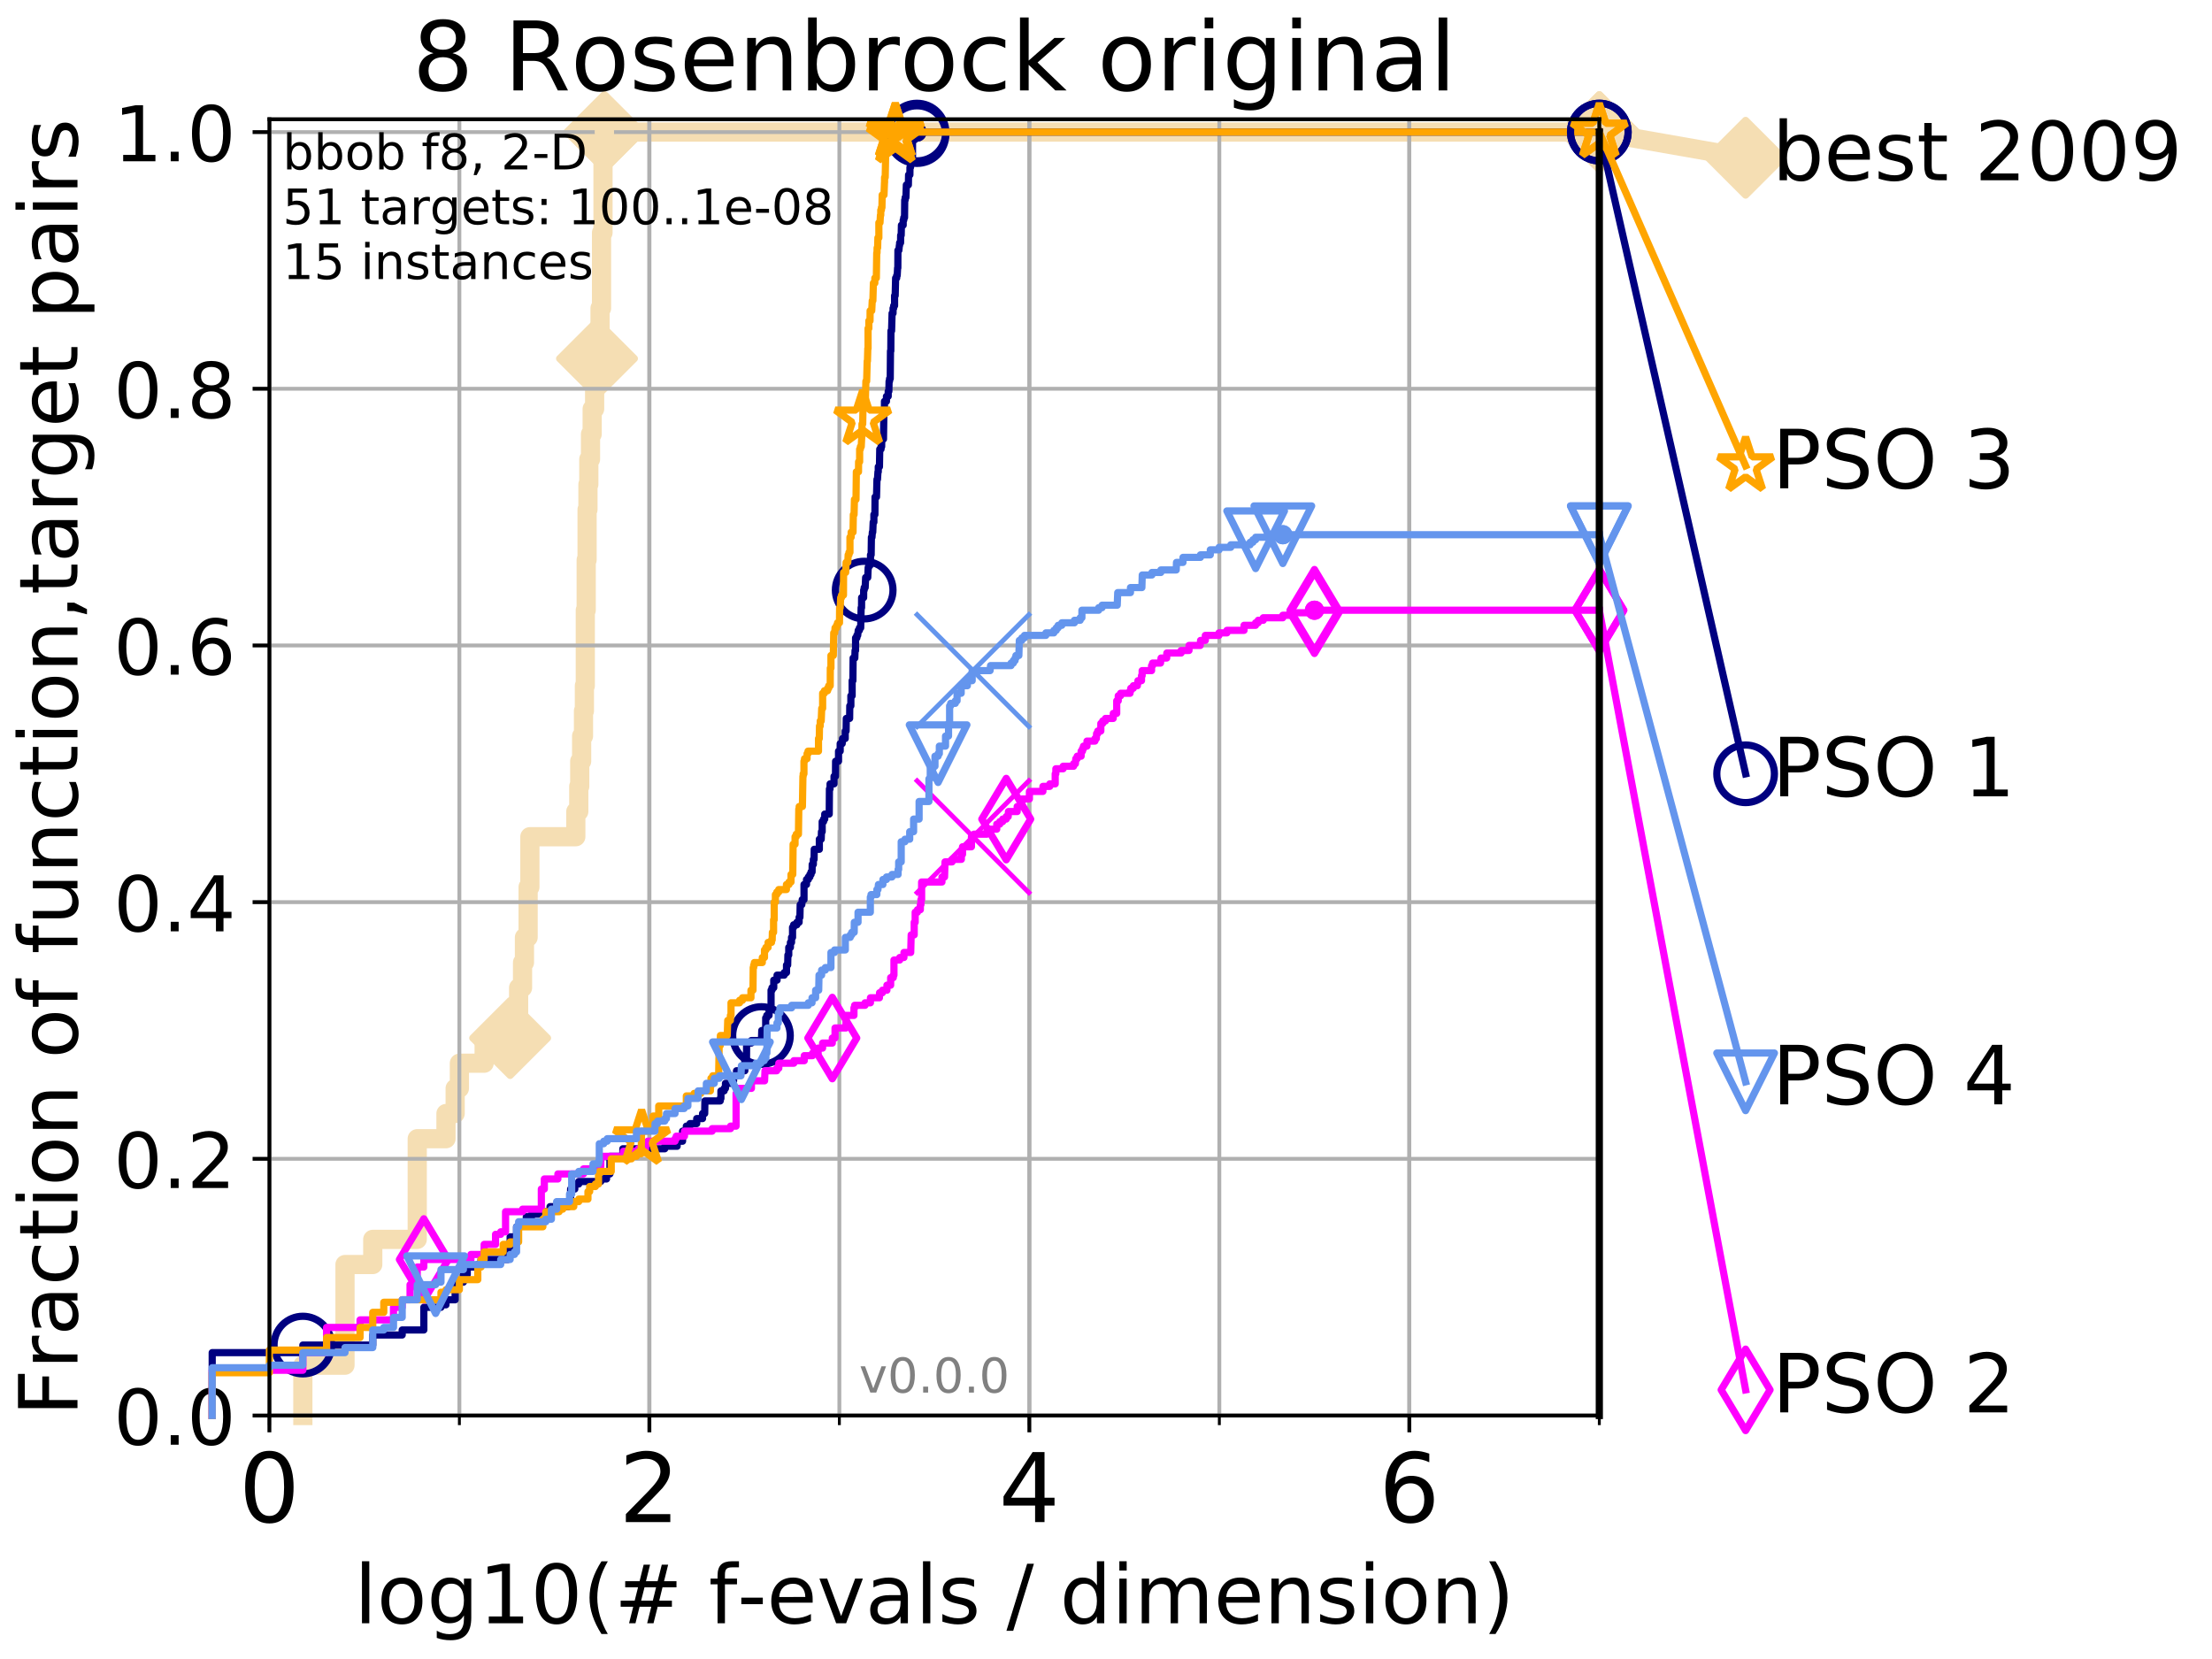 <?xml version="1.0" encoding="utf-8" standalone="no"?>
<!DOCTYPE svg PUBLIC "-//W3C//DTD SVG 1.1//EN"
  "http://www.w3.org/Graphics/SVG/1.1/DTD/svg11.dtd">
<!-- Created with matplotlib (http://matplotlib.org/) -->
<svg height="345.6pt" version="1.1" viewBox="0 0 460.8 345.6" width="460.8pt" xmlns="http://www.w3.org/2000/svg" xmlns:xlink="http://www.w3.org/1999/xlink">
 <defs>
  <style type="text/css">
*{stroke-linecap:butt;stroke-linejoin:round;}
  </style>
 </defs>
 <g id="figure_1">
  <g id="patch_1">
   <path d="M 0 345.6 
L 460.8 345.6 
L 460.8 0 
L 0 0 
z
" style="fill:#ffffff;"/>
  </g>
  <g id="axes_1">
   <g id="patch_2">
    <path d="M 56.12 294.88 
L 333.168 294.88 
L 333.168 24.84 
L 56.12 24.84 
z
" style="fill:#ffffff;"/>
   </g>
   <g id="line2d_1">
    <path d="M 63.089 294.88 
L 63.089 284.395 
L 71.87 284.395 
L 71.87 263.425 
L 77.653 263.425 
L 77.653 258.183 
L 86.918 258.183 
L 86.918 237.213 
L 92.905 237.213 
L 92.905 231.97 
L 94.817 231.97 
L 94.817 226.728 
L 95.698 226.728 
L 95.698 221.485 
L 100.857 221.485 
L 100.857 216.243 
L 106.272 216.243 
L 106.272 211 
L 108.037 211 
L 108.037 205.758 
L 108.856 205.758 
L 108.856 200.515 
L 109.251 200.515 
L 109.251 195.273 
L 110.015 195.273 
L 110.015 184.788 
L 110.385 184.788 
L 110.385 174.303 
L 119.951 174.303 
L 119.951 169.061 
L 120.569 169.061 
L 120.569 163.818 
L 120.77 163.818 
L 120.77 158.576 
L 121.165 158.576 
L 121.165 153.333 
L 121.551 153.333 
L 121.551 148.091 
L 121.741 148.091 
L 121.741 142.848 
L 121.929 142.848 
L 121.929 127.121 
L 122.115 127.121 
L 122.115 116.636 
L 122.299 116.636 
L 122.299 106.151 
L 122.481 106.151 
L 122.481 100.908 
L 122.661 100.908 
L 122.661 95.666 
L 123.015 95.666 
L 123.015 90.423 
L 123.362 90.423 
L 123.362 85.181 
L 123.87 85.181 
L 123.87 79.938 
L 124.364 79.938 
L 124.364 74.696 
L 124.525 74.696 
L 124.525 69.453 
L 125.001 69.453 
L 125.001 64.211 
L 125.31 64.211 
L 125.31 48.484 
L 125.615 48.484 
L 125.615 32.756 
L 125.913 32.756 
L 125.913 27.514 
L 333.168 27.514 
" style="fill:none;stroke:#f5deb3;stroke-linecap:square;stroke-width:4;"/>
   </g>
   <g id="line2d_2">
    <defs>
     <path d="M -0 7.778 
L 7.778 0 
L 0 -7.778 
L -7.778 -0 
z
" id="m7443fa0c8c" style="stroke:#f5deb3;stroke-linejoin:miter;stroke-width:1.5;"/>
    </defs>
    <g>
     <use style="fill:#f5deb3;stroke:#f5deb3;stroke-linejoin:miter;stroke-width:1.5;" x="106.272" xlink:href="#m7443fa0c8c" y="216.243"/>
     <use style="fill:#f5deb3;stroke:#f5deb3;stroke-linejoin:miter;stroke-width:1.5;" x="124.364" xlink:href="#m7443fa0c8c" y="74.696"/>
     <use style="fill:#f5deb3;stroke:#f5deb3;stroke-linejoin:miter;stroke-width:1.5;" x="125.913" xlink:href="#m7443fa0c8c" y="27.514"/>
     <use style="fill:#f5deb3;stroke:#f5deb3;stroke-linejoin:miter;stroke-width:1.5;" x="125.913" xlink:href="#m7443fa0c8c" y="27.514"/>
     <use style="fill:#f5deb3;stroke:#f5deb3;stroke-linejoin:miter;stroke-width:1.5;" x="333.168" xlink:href="#m7443fa0c8c" y="27.514"/>
    </g>
   </g>
   <g id="line2d_3">
    <path style="fill:none;stroke:#f5deb3;stroke-linecap:square;stroke-width:4;"/>
    <g/>
   </g>
   <g id="line2d_4">
    <path d="M 333.168 27.514 
L 363.643 32.861 
" style="fill:none;stroke:#f5deb3;stroke-linecap:square;stroke-width:4;"/>
    <g>
     <use style="fill:#f5deb3;stroke:#f5deb3;stroke-linejoin:miter;stroke-width:1.5;" x="333.168" xlink:href="#m7443fa0c8c" y="27.514"/>
     <use style="fill:#f5deb3;stroke:#f5deb3;stroke-linejoin:miter;stroke-width:1.5;" x="363.643" xlink:href="#m7443fa0c8c" y="32.861"/>
    </g>
   </g>
   <g id="matplotlib.axis_1">
    <g id="xtick_1">
     <g id="line2d_5">
      <path clip-path="url(#pea721b338d)" d="M 56.12 294.88 
L 56.12 24.84 
" style="fill:none;stroke:#b0b0b0;stroke-linecap:square;stroke-width:0.8;"/>
     </g>
     <g id="line2d_6">
      <defs>
       <path d="M 0 0 
L 0 3.5 
" id="mdc4f4452cc" style="stroke:#000000;stroke-width:0.8;"/>
      </defs>
      <g>
       <use style="stroke:#000000;stroke-width:0.8;" x="56.12" xlink:href="#mdc4f4452cc" y="294.88"/>
      </g>
     </g>
     <g id="text_1">
      <!-- 0 -->
      <defs>
       <path d="M 31.781 66.406 
Q 24.172 66.406 20.328 58.906 
Q 16.5 51.422 16.5 36.375 
Q 16.5 21.391 20.328 13.891 
Q 24.172 6.391 31.781 6.391 
Q 39.453 6.391 43.281 13.891 
Q 47.125 21.391 47.125 36.375 
Q 47.125 51.422 43.281 58.906 
Q 39.453 66.406 31.781 66.406 
z
M 31.781 74.219 
Q 44.047 74.219 50.516 64.516 
Q 56.984 54.828 56.984 36.375 
Q 56.984 17.969 50.516 8.266 
Q 44.047 -1.422 31.781 -1.422 
Q 19.531 -1.422 13.062 8.266 
Q 6.594 17.969 6.594 36.375 
Q 6.594 54.828 13.062 64.516 
Q 19.531 74.219 31.781 74.219 
z
" id="DejaVuSans-30"/>
      </defs>
      <g transform="translate(49.758 317.077)scale(0.2 -0.2)">
       <use xlink:href="#DejaVuSans-30"/>
      </g>
     </g>
    </g>
    <g id="xtick_2">
     <g id="line2d_7">
      <path clip-path="url(#pea721b338d)" d="M 135.277 294.88 
L 135.277 24.84 
" style="fill:none;stroke:#b0b0b0;stroke-linecap:square;stroke-width:0.8;"/>
     </g>
     <g id="line2d_8">
      <g>
       <use style="stroke:#000000;stroke-width:0.8;" x="135.277" xlink:href="#mdc4f4452cc" y="294.88"/>
      </g>
     </g>
     <g id="text_2">
      <!-- 2 -->
      <defs>
       <path d="M 19.188 8.297 
L 53.609 8.297 
L 53.609 0 
L 7.328 0 
L 7.328 8.297 
Q 12.938 14.109 22.625 23.891 
Q 32.328 33.688 34.812 36.531 
Q 39.547 41.844 41.422 45.531 
Q 43.312 49.219 43.312 52.781 
Q 43.312 58.594 39.234 62.25 
Q 35.156 65.922 28.609 65.922 
Q 23.969 65.922 18.812 64.312 
Q 13.672 62.703 7.812 59.422 
L 7.812 69.391 
Q 13.766 71.781 18.938 73 
Q 24.125 74.219 28.422 74.219 
Q 39.75 74.219 46.484 68.547 
Q 53.219 62.891 53.219 53.422 
Q 53.219 48.922 51.531 44.891 
Q 49.859 40.875 45.406 35.406 
Q 44.188 33.984 37.641 27.219 
Q 31.109 20.453 19.188 8.297 
z
" id="DejaVuSans-32"/>
      </defs>
      <g transform="translate(128.914 317.077)scale(0.2 -0.2)">
       <use xlink:href="#DejaVuSans-32"/>
      </g>
     </g>
    </g>
    <g id="xtick_3">
     <g id="line2d_9">
      <path clip-path="url(#pea721b338d)" d="M 214.433 294.88 
L 214.433 24.84 
" style="fill:none;stroke:#b0b0b0;stroke-linecap:square;stroke-width:0.8;"/>
     </g>
     <g id="line2d_10">
      <g>
       <use style="stroke:#000000;stroke-width:0.8;" x="214.433" xlink:href="#mdc4f4452cc" y="294.88"/>
      </g>
     </g>
     <g id="text_3">
      <!-- 4 -->
      <defs>
       <path d="M 37.797 64.312 
L 12.891 25.391 
L 37.797 25.391 
z
M 35.203 72.906 
L 47.609 72.906 
L 47.609 25.391 
L 58.016 25.391 
L 58.016 17.188 
L 47.609 17.188 
L 47.609 0 
L 37.797 0 
L 37.797 17.188 
L 4.891 17.188 
L 4.891 26.703 
z
" id="DejaVuSans-34"/>
      </defs>
      <g transform="translate(208.071 317.077)scale(0.2 -0.2)">
       <use xlink:href="#DejaVuSans-34"/>
      </g>
     </g>
    </g>
    <g id="xtick_4">
     <g id="line2d_11">
      <path clip-path="url(#pea721b338d)" d="M 293.59 294.88 
L 293.59 24.84 
" style="fill:none;stroke:#b0b0b0;stroke-linecap:square;stroke-width:0.8;"/>
     </g>
     <g id="line2d_12">
      <g>
       <use style="stroke:#000000;stroke-width:0.8;" x="293.59" xlink:href="#mdc4f4452cc" y="294.88"/>
      </g>
     </g>
     <g id="text_4">
      <!-- 6 -->
      <defs>
       <path d="M 33.016 40.375 
Q 26.375 40.375 22.484 35.828 
Q 18.609 31.297 18.609 23.391 
Q 18.609 15.531 22.484 10.953 
Q 26.375 6.391 33.016 6.391 
Q 39.656 6.391 43.531 10.953 
Q 47.406 15.531 47.406 23.391 
Q 47.406 31.297 43.531 35.828 
Q 39.656 40.375 33.016 40.375 
z
M 52.594 71.297 
L 52.594 62.312 
Q 48.875 64.062 45.094 64.984 
Q 41.312 65.922 37.594 65.922 
Q 27.828 65.922 22.672 59.328 
Q 17.531 52.734 16.797 39.406 
Q 19.672 43.656 24.016 45.922 
Q 28.375 48.188 33.594 48.188 
Q 44.578 48.188 50.953 41.516 
Q 57.328 34.859 57.328 23.391 
Q 57.328 12.156 50.688 5.359 
Q 44.047 -1.422 33.016 -1.422 
Q 20.359 -1.422 13.672 8.266 
Q 6.984 17.969 6.984 36.375 
Q 6.984 53.656 15.188 63.938 
Q 23.391 74.219 37.203 74.219 
Q 40.922 74.219 44.703 73.484 
Q 48.484 72.75 52.594 71.297 
z
" id="DejaVuSans-36"/>
      </defs>
      <g transform="translate(287.227 317.077)scale(0.2 -0.2)">
       <use xlink:href="#DejaVuSans-36"/>
      </g>
     </g>
    </g>
    <g id="xtick_5">
     <g id="line2d_13">
      <path clip-path="url(#pea721b338d)" d="M 56.12 294.88 
L 56.12 24.84 
" style="fill:none;stroke:#b0b0b0;stroke-linecap:square;stroke-width:0.8;"/>
     </g>
     <g id="line2d_14">
      <defs>
       <path d="M 0 0 
L 0 2 
" id="m1e25274db2" style="stroke:#000000;stroke-width:0.6;"/>
      </defs>
      <g>
       <use style="stroke:#000000;stroke-width:0.6;" x="56.12" xlink:href="#m1e25274db2" y="294.88"/>
      </g>
     </g>
    </g>
    <g id="xtick_6">
     <g id="line2d_15">
      <path clip-path="url(#pea721b338d)" d="M 95.698 294.88 
L 95.698 24.84 
" style="fill:none;stroke:#b0b0b0;stroke-linecap:square;stroke-width:0.8;"/>
     </g>
     <g id="line2d_16">
      <g>
       <use style="stroke:#000000;stroke-width:0.6;" x="95.698" xlink:href="#m1e25274db2" y="294.88"/>
      </g>
     </g>
    </g>
    <g id="xtick_7">
     <g id="line2d_17">
      <path clip-path="url(#pea721b338d)" d="M 135.277 294.88 
L 135.277 24.84 
" style="fill:none;stroke:#b0b0b0;stroke-linecap:square;stroke-width:0.8;"/>
     </g>
     <g id="line2d_18">
      <g>
       <use style="stroke:#000000;stroke-width:0.6;" x="135.277" xlink:href="#m1e25274db2" y="294.88"/>
      </g>
     </g>
    </g>
    <g id="xtick_8">
     <g id="line2d_19">
      <path clip-path="url(#pea721b338d)" d="M 174.855 294.88 
L 174.855 24.84 
" style="fill:none;stroke:#b0b0b0;stroke-linecap:square;stroke-width:0.8;"/>
     </g>
     <g id="line2d_20">
      <g>
       <use style="stroke:#000000;stroke-width:0.6;" x="174.855" xlink:href="#m1e25274db2" y="294.88"/>
      </g>
     </g>
    </g>
    <g id="xtick_9">
     <g id="line2d_21">
      <path clip-path="url(#pea721b338d)" d="M 214.433 294.88 
L 214.433 24.84 
" style="fill:none;stroke:#b0b0b0;stroke-linecap:square;stroke-width:0.8;"/>
     </g>
     <g id="line2d_22">
      <g>
       <use style="stroke:#000000;stroke-width:0.6;" x="214.433" xlink:href="#m1e25274db2" y="294.88"/>
      </g>
     </g>
    </g>
    <g id="xtick_10">
     <g id="line2d_23">
      <path clip-path="url(#pea721b338d)" d="M 254.011 294.88 
L 254.011 24.84 
" style="fill:none;stroke:#b0b0b0;stroke-linecap:square;stroke-width:0.8;"/>
     </g>
     <g id="line2d_24">
      <g>
       <use style="stroke:#000000;stroke-width:0.6;" x="254.011" xlink:href="#m1e25274db2" y="294.88"/>
      </g>
     </g>
    </g>
    <g id="xtick_11">
     <g id="line2d_25">
      <path clip-path="url(#pea721b338d)" d="M 293.59 294.88 
L 293.59 24.84 
" style="fill:none;stroke:#b0b0b0;stroke-linecap:square;stroke-width:0.8;"/>
     </g>
     <g id="line2d_26">
      <g>
       <use style="stroke:#000000;stroke-width:0.6;" x="293.59" xlink:href="#m1e25274db2" y="294.88"/>
      </g>
     </g>
    </g>
    <g id="xtick_12">
     <g id="line2d_27">
      <path clip-path="url(#pea721b338d)" d="M 333.168 294.88 
L 333.168 24.84 
" style="fill:none;stroke:#b0b0b0;stroke-linecap:square;stroke-width:0.8;"/>
     </g>
     <g id="line2d_28">
      <g>
       <use style="stroke:#000000;stroke-width:0.6;" x="333.168" xlink:href="#m1e25274db2" y="294.88"/>
      </g>
     </g>
    </g>
    <g id="text_5">
     <!-- log10(# f-evals / dimension) -->
     <defs>
      <path d="M 9.422 75.984 
L 18.406 75.984 
L 18.406 0 
L 9.422 0 
z
" id="DejaVuSans-6c"/>
      <path d="M 30.609 48.391 
Q 23.391 48.391 19.188 42.75 
Q 14.984 37.109 14.984 27.297 
Q 14.984 17.484 19.156 11.844 
Q 23.344 6.203 30.609 6.203 
Q 37.797 6.203 41.984 11.859 
Q 46.188 17.531 46.188 27.297 
Q 46.188 37.016 41.984 42.703 
Q 37.797 48.391 30.609 48.391 
z
M 30.609 56 
Q 42.328 56 49.016 48.375 
Q 55.719 40.766 55.719 27.297 
Q 55.719 13.875 49.016 6.219 
Q 42.328 -1.422 30.609 -1.422 
Q 18.844 -1.422 12.172 6.219 
Q 5.516 13.875 5.516 27.297 
Q 5.516 40.766 12.172 48.375 
Q 18.844 56 30.609 56 
z
" id="DejaVuSans-6f"/>
      <path d="M 45.406 27.984 
Q 45.406 37.75 41.375 43.109 
Q 37.359 48.484 30.078 48.484 
Q 22.859 48.484 18.828 43.109 
Q 14.797 37.75 14.797 27.984 
Q 14.797 18.266 18.828 12.891 
Q 22.859 7.516 30.078 7.516 
Q 37.359 7.516 41.375 12.891 
Q 45.406 18.266 45.406 27.984 
z
M 54.391 6.781 
Q 54.391 -7.172 48.188 -13.984 
Q 42 -20.797 29.203 -20.797 
Q 24.469 -20.797 20.266 -20.094 
Q 16.062 -19.391 12.109 -17.922 
L 12.109 -9.188 
Q 16.062 -11.328 19.922 -12.344 
Q 23.781 -13.375 27.781 -13.375 
Q 36.625 -13.375 41.016 -8.766 
Q 45.406 -4.156 45.406 5.172 
L 45.406 9.625 
Q 42.625 4.781 38.281 2.391 
Q 33.938 0 27.875 0 
Q 17.828 0 11.672 7.656 
Q 5.516 15.328 5.516 27.984 
Q 5.516 40.672 11.672 48.328 
Q 17.828 56 27.875 56 
Q 33.938 56 38.281 53.609 
Q 42.625 51.219 45.406 46.391 
L 45.406 54.688 
L 54.391 54.688 
z
" id="DejaVuSans-67"/>
      <path d="M 12.406 8.297 
L 28.516 8.297 
L 28.516 63.922 
L 10.984 60.406 
L 10.984 69.391 
L 28.422 72.906 
L 38.281 72.906 
L 38.281 8.297 
L 54.391 8.297 
L 54.391 0 
L 12.406 0 
z
" id="DejaVuSans-31"/>
      <path d="M 31 75.875 
Q 24.469 64.656 21.281 53.656 
Q 18.109 42.672 18.109 31.391 
Q 18.109 20.125 21.312 9.062 
Q 24.516 -2 31 -13.188 
L 23.188 -13.188 
Q 15.875 -1.703 12.234 9.375 
Q 8.594 20.453 8.594 31.391 
Q 8.594 42.281 12.203 53.312 
Q 15.828 64.359 23.188 75.875 
z
" id="DejaVuSans-28"/>
      <path d="M 51.125 44 
L 36.922 44 
L 32.812 27.688 
L 47.125 27.688 
z
M 43.797 71.781 
L 38.719 51.516 
L 52.984 51.516 
L 58.109 71.781 
L 65.922 71.781 
L 60.891 51.516 
L 76.125 51.516 
L 76.125 44 
L 58.984 44 
L 54.984 27.688 
L 70.516 27.688 
L 70.516 20.219 
L 53.078 20.219 
L 48 0 
L 40.188 0 
L 45.219 20.219 
L 30.906 20.219 
L 25.875 0 
L 18.016 0 
L 23.094 20.219 
L 7.719 20.219 
L 7.719 27.688 
L 24.906 27.688 
L 29 44 
L 13.281 44 
L 13.281 51.516 
L 30.906 51.516 
L 35.891 71.781 
z
" id="DejaVuSans-23"/>
      <path id="DejaVuSans-20"/>
      <path d="M 37.109 75.984 
L 37.109 68.5 
L 28.516 68.5 
Q 23.688 68.5 21.797 66.547 
Q 19.922 64.594 19.922 59.516 
L 19.922 54.688 
L 34.719 54.688 
L 34.719 47.703 
L 19.922 47.703 
L 19.922 0 
L 10.891 0 
L 10.891 47.703 
L 2.297 47.703 
L 2.297 54.688 
L 10.891 54.688 
L 10.891 58.5 
Q 10.891 67.625 15.141 71.797 
Q 19.391 75.984 28.609 75.984 
z
" id="DejaVuSans-66"/>
      <path d="M 4.891 31.391 
L 31.203 31.391 
L 31.203 23.391 
L 4.891 23.391 
z
" id="DejaVuSans-2d"/>
      <path d="M 56.203 29.594 
L 56.203 25.203 
L 14.891 25.203 
Q 15.484 15.922 20.484 11.062 
Q 25.484 6.203 34.422 6.203 
Q 39.594 6.203 44.453 7.469 
Q 49.312 8.734 54.109 11.281 
L 54.109 2.781 
Q 49.266 0.734 44.188 -0.344 
Q 39.109 -1.422 33.891 -1.422 
Q 20.797 -1.422 13.156 6.188 
Q 5.516 13.812 5.516 26.812 
Q 5.516 40.234 12.766 48.109 
Q 20.016 56 32.328 56 
Q 43.359 56 49.781 48.891 
Q 56.203 41.797 56.203 29.594 
z
M 47.219 32.234 
Q 47.125 39.594 43.094 43.984 
Q 39.062 48.391 32.422 48.391 
Q 24.906 48.391 20.391 44.141 
Q 15.875 39.891 15.188 32.172 
z
" id="DejaVuSans-65"/>
      <path d="M 2.984 54.688 
L 12.5 54.688 
L 29.594 8.797 
L 46.688 54.688 
L 56.203 54.688 
L 35.688 0 
L 23.484 0 
z
" id="DejaVuSans-76"/>
      <path d="M 34.281 27.484 
Q 23.391 27.484 19.188 25 
Q 14.984 22.516 14.984 16.5 
Q 14.984 11.719 18.141 8.906 
Q 21.297 6.109 26.703 6.109 
Q 34.188 6.109 38.703 11.406 
Q 43.219 16.703 43.219 25.484 
L 43.219 27.484 
z
M 52.203 31.203 
L 52.203 0 
L 43.219 0 
L 43.219 8.297 
Q 40.141 3.328 35.547 0.953 
Q 30.953 -1.422 24.312 -1.422 
Q 15.922 -1.422 10.953 3.297 
Q 6 8.016 6 15.922 
Q 6 25.141 12.172 29.828 
Q 18.359 34.516 30.609 34.516 
L 43.219 34.516 
L 43.219 35.406 
Q 43.219 41.609 39.141 45 
Q 35.062 48.391 27.688 48.391 
Q 23 48.391 18.547 47.266 
Q 14.109 46.141 10.016 43.891 
L 10.016 52.203 
Q 14.938 54.109 19.578 55.047 
Q 24.219 56 28.609 56 
Q 40.484 56 46.344 49.844 
Q 52.203 43.703 52.203 31.203 
z
" id="DejaVuSans-61"/>
      <path d="M 44.281 53.078 
L 44.281 44.578 
Q 40.484 46.531 36.375 47.5 
Q 32.281 48.484 27.875 48.484 
Q 21.188 48.484 17.844 46.438 
Q 14.5 44.391 14.5 40.281 
Q 14.5 37.156 16.891 35.375 
Q 19.281 33.594 26.516 31.984 
L 29.594 31.297 
Q 39.156 29.25 43.188 25.516 
Q 47.219 21.781 47.219 15.094 
Q 47.219 7.469 41.188 3.016 
Q 35.156 -1.422 24.609 -1.422 
Q 20.219 -1.422 15.453 -0.562 
Q 10.688 0.297 5.422 2 
L 5.422 11.281 
Q 10.406 8.688 15.234 7.391 
Q 20.062 6.109 24.812 6.109 
Q 31.156 6.109 34.562 8.281 
Q 37.984 10.453 37.984 14.406 
Q 37.984 18.062 35.516 20.016 
Q 33.062 21.969 24.703 23.781 
L 21.578 24.516 
Q 13.234 26.266 9.516 29.906 
Q 5.812 33.547 5.812 39.891 
Q 5.812 47.609 11.281 51.797 
Q 16.75 56 26.812 56 
Q 31.781 56 36.172 55.266 
Q 40.578 54.547 44.281 53.078 
z
" id="DejaVuSans-73"/>
      <path d="M 25.391 72.906 
L 33.688 72.906 
L 8.297 -9.281 
L 0 -9.281 
z
" id="DejaVuSans-2f"/>
      <path d="M 45.406 46.391 
L 45.406 75.984 
L 54.391 75.984 
L 54.391 0 
L 45.406 0 
L 45.406 8.203 
Q 42.578 3.328 38.25 0.953 
Q 33.938 -1.422 27.875 -1.422 
Q 17.969 -1.422 11.734 6.484 
Q 5.516 14.406 5.516 27.297 
Q 5.516 40.188 11.734 48.094 
Q 17.969 56 27.875 56 
Q 33.938 56 38.25 53.625 
Q 42.578 51.266 45.406 46.391 
z
M 14.797 27.297 
Q 14.797 17.391 18.875 11.75 
Q 22.953 6.109 30.078 6.109 
Q 37.203 6.109 41.297 11.75 
Q 45.406 17.391 45.406 27.297 
Q 45.406 37.203 41.297 42.844 
Q 37.203 48.484 30.078 48.484 
Q 22.953 48.484 18.875 42.844 
Q 14.797 37.203 14.797 27.297 
z
" id="DejaVuSans-64"/>
      <path d="M 9.422 54.688 
L 18.406 54.688 
L 18.406 0 
L 9.422 0 
z
M 9.422 75.984 
L 18.406 75.984 
L 18.406 64.594 
L 9.422 64.594 
z
" id="DejaVuSans-69"/>
      <path d="M 52 44.188 
Q 55.375 50.25 60.062 53.125 
Q 64.75 56 71.094 56 
Q 79.641 56 84.281 50.016 
Q 88.922 44.047 88.922 33.016 
L 88.922 0 
L 79.891 0 
L 79.891 32.719 
Q 79.891 40.578 77.094 44.375 
Q 74.312 48.188 68.609 48.188 
Q 61.625 48.188 57.562 43.547 
Q 53.516 38.922 53.516 30.906 
L 53.516 0 
L 44.484 0 
L 44.484 32.719 
Q 44.484 40.625 41.703 44.406 
Q 38.922 48.188 33.109 48.188 
Q 26.219 48.188 22.156 43.531 
Q 18.109 38.875 18.109 30.906 
L 18.109 0 
L 9.078 0 
L 9.078 54.688 
L 18.109 54.688 
L 18.109 46.188 
Q 21.188 51.219 25.484 53.609 
Q 29.781 56 35.688 56 
Q 41.656 56 45.828 52.969 
Q 50 49.953 52 44.188 
z
" id="DejaVuSans-6d"/>
      <path d="M 54.891 33.016 
L 54.891 0 
L 45.906 0 
L 45.906 32.719 
Q 45.906 40.484 42.875 44.328 
Q 39.844 48.188 33.797 48.188 
Q 26.516 48.188 22.312 43.547 
Q 18.109 38.922 18.109 30.906 
L 18.109 0 
L 9.078 0 
L 9.078 54.688 
L 18.109 54.688 
L 18.109 46.188 
Q 21.344 51.125 25.703 53.562 
Q 30.078 56 35.797 56 
Q 45.219 56 50.047 50.172 
Q 54.891 44.344 54.891 33.016 
z
" id="DejaVuSans-6e"/>
      <path d="M 8.016 75.875 
L 15.828 75.875 
Q 23.141 64.359 26.781 53.312 
Q 30.422 42.281 30.422 31.391 
Q 30.422 20.453 26.781 9.375 
Q 23.141 -1.703 15.828 -13.188 
L 8.016 -13.188 
Q 14.5 -2 17.703 9.062 
Q 20.906 20.125 20.906 31.391 
Q 20.906 42.672 17.703 53.656 
Q 14.5 64.656 8.016 75.875 
z
" id="DejaVuSans-29"/>
     </defs>
     <g transform="translate(73.803 338.154)scale(0.17 -0.17)">
      <use xlink:href="#DejaVuSans-6c"/>
      <use x="27.783" xlink:href="#DejaVuSans-6f"/>
      <use x="88.965" xlink:href="#DejaVuSans-67"/>
      <use x="152.441" xlink:href="#DejaVuSans-31"/>
      <use x="216.064" xlink:href="#DejaVuSans-30"/>
      <use x="279.688" xlink:href="#DejaVuSans-28"/>
      <use x="318.701" xlink:href="#DejaVuSans-23"/>
      <use x="402.49" xlink:href="#DejaVuSans-20"/>
      <use x="434.277" xlink:href="#DejaVuSans-66"/>
      <use x="469.404" xlink:href="#DejaVuSans-2d"/>
      <use x="505.488" xlink:href="#DejaVuSans-65"/>
      <use x="567.012" xlink:href="#DejaVuSans-76"/>
      <use x="626.191" xlink:href="#DejaVuSans-61"/>
      <use x="687.471" xlink:href="#DejaVuSans-6c"/>
      <use x="715.254" xlink:href="#DejaVuSans-73"/>
      <use x="767.354" xlink:href="#DejaVuSans-20"/>
      <use x="799.141" xlink:href="#DejaVuSans-2f"/>
      <use x="832.832" xlink:href="#DejaVuSans-20"/>
      <use x="864.619" xlink:href="#DejaVuSans-64"/>
      <use x="928.096" xlink:href="#DejaVuSans-69"/>
      <use x="955.879" xlink:href="#DejaVuSans-6d"/>
      <use x="1053.291" xlink:href="#DejaVuSans-65"/>
      <use x="1114.814" xlink:href="#DejaVuSans-6e"/>
      <use x="1178.193" xlink:href="#DejaVuSans-73"/>
      <use x="1230.293" xlink:href="#DejaVuSans-69"/>
      <use x="1258.076" xlink:href="#DejaVuSans-6f"/>
      <use x="1319.258" xlink:href="#DejaVuSans-6e"/>
      <use x="1382.637" xlink:href="#DejaVuSans-29"/>
     </g>
    </g>
   </g>
   <g id="matplotlib.axis_2">
    <g id="ytick_1">
     <g id="line2d_29">
      <path clip-path="url(#pea721b338d)" d="M 56.12 294.88 
L 333.168 294.88 
" style="fill:none;stroke:#b0b0b0;stroke-linecap:square;stroke-width:0.8;"/>
     </g>
     <g id="line2d_30">
      <defs>
       <path d="M 0 0 
L -3.5 0 
" id="m937c6cad21" style="stroke:#000000;stroke-width:0.8;"/>
      </defs>
      <g>
       <use style="stroke:#000000;stroke-width:0.8;" x="56.12" xlink:href="#m937c6cad21" y="294.88"/>
      </g>
     </g>
     <g id="text_6">
      <!-- 0.0 -->
      <defs>
       <path d="M 10.688 12.406 
L 21 12.406 
L 21 0 
L 10.688 0 
z
" id="DejaVuSans-2e"/>
      </defs>
      <g transform="translate(23.675 300.959)scale(0.16 -0.16)">
       <use xlink:href="#DejaVuSans-30"/>
       <use x="63.623" xlink:href="#DejaVuSans-2e"/>
       <use x="95.41" xlink:href="#DejaVuSans-30"/>
      </g>
     </g>
    </g>
    <g id="ytick_2">
     <g id="line2d_31">
      <path clip-path="url(#pea721b338d)" d="M 56.12 241.407 
L 333.168 241.407 
" style="fill:none;stroke:#b0b0b0;stroke-linecap:square;stroke-width:0.8;"/>
     </g>
     <g id="line2d_32">
      <g>
       <use style="stroke:#000000;stroke-width:0.8;" x="56.12" xlink:href="#m937c6cad21" y="241.407"/>
      </g>
     </g>
     <g id="text_7">
      <!-- 0.2 -->
      <g transform="translate(23.675 247.485)scale(0.16 -0.16)">
       <use xlink:href="#DejaVuSans-30"/>
       <use x="63.623" xlink:href="#DejaVuSans-2e"/>
       <use x="95.41" xlink:href="#DejaVuSans-32"/>
      </g>
     </g>
    </g>
    <g id="ytick_3">
     <g id="line2d_33">
      <path clip-path="url(#pea721b338d)" d="M 56.12 187.933 
L 333.168 187.933 
" style="fill:none;stroke:#b0b0b0;stroke-linecap:square;stroke-width:0.8;"/>
     </g>
     <g id="line2d_34">
      <g>
       <use style="stroke:#000000;stroke-width:0.8;" x="56.12" xlink:href="#m937c6cad21" y="187.933"/>
      </g>
     </g>
     <g id="text_8">
      <!-- 0.4 -->
      <g transform="translate(23.675 194.012)scale(0.16 -0.16)">
       <use xlink:href="#DejaVuSans-30"/>
       <use x="63.623" xlink:href="#DejaVuSans-2e"/>
       <use x="95.41" xlink:href="#DejaVuSans-34"/>
      </g>
     </g>
    </g>
    <g id="ytick_4">
     <g id="line2d_35">
      <path clip-path="url(#pea721b338d)" d="M 56.12 134.46 
L 333.168 134.46 
" style="fill:none;stroke:#b0b0b0;stroke-linecap:square;stroke-width:0.8;"/>
     </g>
     <g id="line2d_36">
      <g>
       <use style="stroke:#000000;stroke-width:0.8;" x="56.12" xlink:href="#m937c6cad21" y="134.46"/>
      </g>
     </g>
     <g id="text_9">
      <!-- 0.6 -->
      <g transform="translate(23.675 140.539)scale(0.16 -0.16)">
       <use xlink:href="#DejaVuSans-30"/>
       <use x="63.623" xlink:href="#DejaVuSans-2e"/>
       <use x="95.41" xlink:href="#DejaVuSans-36"/>
      </g>
     </g>
    </g>
    <g id="ytick_5">
     <g id="line2d_37">
      <path clip-path="url(#pea721b338d)" d="M 56.12 80.987 
L 333.168 80.987 
" style="fill:none;stroke:#b0b0b0;stroke-linecap:square;stroke-width:0.8;"/>
     </g>
     <g id="line2d_38">
      <g>
       <use style="stroke:#000000;stroke-width:0.8;" x="56.12" xlink:href="#m937c6cad21" y="80.987"/>
      </g>
     </g>
     <g id="text_10">
      <!-- 0.8 -->
      <defs>
       <path d="M 31.781 34.625 
Q 24.75 34.625 20.719 30.859 
Q 16.703 27.094 16.703 20.516 
Q 16.703 13.922 20.719 10.156 
Q 24.75 6.391 31.781 6.391 
Q 38.812 6.391 42.859 10.172 
Q 46.922 13.969 46.922 20.516 
Q 46.922 27.094 42.891 30.859 
Q 38.875 34.625 31.781 34.625 
z
M 21.922 38.812 
Q 15.578 40.375 12.031 44.719 
Q 8.5 49.078 8.5 55.328 
Q 8.5 64.062 14.719 69.141 
Q 20.953 74.219 31.781 74.219 
Q 42.672 74.219 48.875 69.141 
Q 55.078 64.062 55.078 55.328 
Q 55.078 49.078 51.531 44.719 
Q 48 40.375 41.703 38.812 
Q 48.828 37.156 52.797 32.312 
Q 56.781 27.484 56.781 20.516 
Q 56.781 9.906 50.312 4.234 
Q 43.844 -1.422 31.781 -1.422 
Q 19.734 -1.422 13.25 4.234 
Q 6.781 9.906 6.781 20.516 
Q 6.781 27.484 10.781 32.312 
Q 14.797 37.156 21.922 38.812 
z
M 18.312 54.391 
Q 18.312 48.734 21.844 45.562 
Q 25.391 42.391 31.781 42.391 
Q 38.141 42.391 41.719 45.562 
Q 45.312 48.734 45.312 54.391 
Q 45.312 60.062 41.719 63.234 
Q 38.141 66.406 31.781 66.406 
Q 25.391 66.406 21.844 63.234 
Q 18.312 60.062 18.312 54.391 
z
" id="DejaVuSans-38"/>
      </defs>
      <g transform="translate(23.675 87.066)scale(0.16 -0.16)">
       <use xlink:href="#DejaVuSans-30"/>
       <use x="63.623" xlink:href="#DejaVuSans-2e"/>
       <use x="95.41" xlink:href="#DejaVuSans-38"/>
      </g>
     </g>
    </g>
    <g id="ytick_6">
     <g id="line2d_39">
      <path clip-path="url(#pea721b338d)" d="M 56.12 27.514 
L 333.168 27.514 
" style="fill:none;stroke:#b0b0b0;stroke-linecap:square;stroke-width:0.8;"/>
     </g>
     <g id="line2d_40">
      <g>
       <use style="stroke:#000000;stroke-width:0.8;" x="56.12" xlink:href="#m937c6cad21" y="27.514"/>
      </g>
     </g>
     <g id="text_11">
      <!-- 1.0 -->
      <g transform="translate(23.675 33.592)scale(0.16 -0.16)">
       <use xlink:href="#DejaVuSans-31"/>
       <use x="63.623" xlink:href="#DejaVuSans-2e"/>
       <use x="95.41" xlink:href="#DejaVuSans-30"/>
      </g>
     </g>
    </g>
    <g id="text_12">
     <!-- Fraction of function,target pairs -->
     <defs>
      <path d="M 9.812 72.906 
L 51.703 72.906 
L 51.703 64.594 
L 19.672 64.594 
L 19.672 43.109 
L 48.578 43.109 
L 48.578 34.812 
L 19.672 34.812 
L 19.672 0 
L 9.812 0 
z
" id="DejaVuSans-46"/>
      <path d="M 41.109 46.297 
Q 39.594 47.172 37.812 47.578 
Q 36.031 48 33.891 48 
Q 26.266 48 22.188 43.047 
Q 18.109 38.094 18.109 28.812 
L 18.109 0 
L 9.078 0 
L 9.078 54.688 
L 18.109 54.688 
L 18.109 46.188 
Q 20.953 51.172 25.484 53.578 
Q 30.031 56 36.531 56 
Q 37.453 56 38.578 55.875 
Q 39.703 55.766 41.062 55.516 
z
" id="DejaVuSans-72"/>
      <path d="M 48.781 52.594 
L 48.781 44.188 
Q 44.969 46.297 41.141 47.344 
Q 37.312 48.391 33.406 48.391 
Q 24.656 48.391 19.812 42.844 
Q 14.984 37.312 14.984 27.297 
Q 14.984 17.281 19.812 11.734 
Q 24.656 6.203 33.406 6.203 
Q 37.312 6.203 41.141 7.25 
Q 44.969 8.297 48.781 10.406 
L 48.781 2.094 
Q 45.016 0.344 40.984 -0.531 
Q 36.969 -1.422 32.422 -1.422 
Q 20.062 -1.422 12.781 6.344 
Q 5.516 14.109 5.516 27.297 
Q 5.516 40.672 12.859 48.328 
Q 20.219 56 33.016 56 
Q 37.156 56 41.109 55.141 
Q 45.062 54.297 48.781 52.594 
z
" id="DejaVuSans-63"/>
      <path d="M 18.312 70.219 
L 18.312 54.688 
L 36.812 54.688 
L 36.812 47.703 
L 18.312 47.703 
L 18.312 18.016 
Q 18.312 11.328 20.141 9.422 
Q 21.969 7.516 27.594 7.516 
L 36.812 7.516 
L 36.812 0 
L 27.594 0 
Q 17.188 0 13.234 3.875 
Q 9.281 7.766 9.281 18.016 
L 9.281 47.703 
L 2.688 47.703 
L 2.688 54.688 
L 9.281 54.688 
L 9.281 70.219 
z
" id="DejaVuSans-74"/>
      <path d="M 8.5 21.578 
L 8.5 54.688 
L 17.484 54.688 
L 17.484 21.922 
Q 17.484 14.156 20.5 10.266 
Q 23.531 6.391 29.594 6.391 
Q 36.859 6.391 41.078 11.031 
Q 45.312 15.672 45.312 23.688 
L 45.312 54.688 
L 54.297 54.688 
L 54.297 0 
L 45.312 0 
L 45.312 8.406 
Q 42.047 3.422 37.719 1 
Q 33.406 -1.422 27.688 -1.422 
Q 18.266 -1.422 13.375 4.438 
Q 8.5 10.297 8.5 21.578 
z
M 31.109 56 
z
" id="DejaVuSans-75"/>
      <path d="M 11.719 12.406 
L 22.016 12.406 
L 22.016 4 
L 14.016 -11.625 
L 7.719 -11.625 
L 11.719 4 
z
" id="DejaVuSans-2c"/>
      <path d="M 18.109 8.203 
L 18.109 -20.797 
L 9.078 -20.797 
L 9.078 54.688 
L 18.109 54.688 
L 18.109 46.391 
Q 20.953 51.266 25.266 53.625 
Q 29.594 56 35.594 56 
Q 45.562 56 51.781 48.094 
Q 58.016 40.188 58.016 27.297 
Q 58.016 14.406 51.781 6.484 
Q 45.562 -1.422 35.594 -1.422 
Q 29.594 -1.422 25.266 0.953 
Q 20.953 3.328 18.109 8.203 
z
M 48.688 27.297 
Q 48.688 37.203 44.609 42.844 
Q 40.531 48.484 33.406 48.484 
Q 26.266 48.484 22.188 42.844 
Q 18.109 37.203 18.109 27.297 
Q 18.109 17.391 22.188 11.75 
Q 26.266 6.109 33.406 6.109 
Q 40.531 6.109 44.609 11.75 
Q 48.688 17.391 48.688 27.297 
z
" id="DejaVuSans-70"/>
     </defs>
     <g transform="translate(16.14 294.999)rotate(-90)scale(0.17 -0.17)">
      <use xlink:href="#DejaVuSans-46"/>
      <use x="57.41" xlink:href="#DejaVuSans-72"/>
      <use x="98.523" xlink:href="#DejaVuSans-61"/>
      <use x="159.803" xlink:href="#DejaVuSans-63"/>
      <use x="214.783" xlink:href="#DejaVuSans-74"/>
      <use x="253.992" xlink:href="#DejaVuSans-69"/>
      <use x="281.775" xlink:href="#DejaVuSans-6f"/>
      <use x="342.957" xlink:href="#DejaVuSans-6e"/>
      <use x="406.336" xlink:href="#DejaVuSans-20"/>
      <use x="438.123" xlink:href="#DejaVuSans-6f"/>
      <use x="499.305" xlink:href="#DejaVuSans-66"/>
      <use x="534.51" xlink:href="#DejaVuSans-20"/>
      <use x="566.297" xlink:href="#DejaVuSans-66"/>
      <use x="601.502" xlink:href="#DejaVuSans-75"/>
      <use x="664.881" xlink:href="#DejaVuSans-6e"/>
      <use x="728.26" xlink:href="#DejaVuSans-63"/>
      <use x="783.24" xlink:href="#DejaVuSans-74"/>
      <use x="822.449" xlink:href="#DejaVuSans-69"/>
      <use x="850.232" xlink:href="#DejaVuSans-6f"/>
      <use x="911.414" xlink:href="#DejaVuSans-6e"/>
      <use x="974.793" xlink:href="#DejaVuSans-2c"/>
      <use x="1006.58" xlink:href="#DejaVuSans-74"/>
      <use x="1045.789" xlink:href="#DejaVuSans-61"/>
      <use x="1107.068" xlink:href="#DejaVuSans-72"/>
      <use x="1148.166" xlink:href="#DejaVuSans-67"/>
      <use x="1211.643" xlink:href="#DejaVuSans-65"/>
      <use x="1273.166" xlink:href="#DejaVuSans-74"/>
      <use x="1312.375" xlink:href="#DejaVuSans-20"/>
      <use x="1344.162" xlink:href="#DejaVuSans-70"/>
      <use x="1407.639" xlink:href="#DejaVuSans-61"/>
      <use x="1468.918" xlink:href="#DejaVuSans-69"/>
      <use x="1496.701" xlink:href="#DejaVuSans-72"/>
      <use x="1537.814" xlink:href="#DejaVuSans-73"/>
     </g>
    </g>
   </g>
   <g id="line2d_41">
    <defs>
     <path d="M 0 1.5 
C 0.398 1.5 0.779 1.342 1.061 1.061 
C 1.342 0.779 1.5 0.398 1.5 0 
C 1.5 -0.398 1.342 -0.779 1.061 -1.061 
C 0.779 -1.342 0.398 -1.5 0 -1.5 
C -0.398 -1.5 -0.779 -1.342 -1.061 -1.061 
C -1.342 -0.779 -1.5 -0.398 -1.5 0 
C -1.5 0.398 -1.342 0.779 -1.061 1.061 
C -0.779 1.342 -0.398 1.5 0 1.5 
z
" id="m7a6a55f5b8" style="stroke:#f5deb3;"/>
    </defs>
    <g>
     <use style="fill:#f5deb3;stroke:#f5deb3;" x="125.913" xlink:href="#m7a6a55f5b8" y="27.514"/>
     <use style="fill:#f5deb3;stroke:#f5deb3;" x="125.913" xlink:href="#m7a6a55f5b8" y="27.514"/>
    </g>
   </g>
   <g id="line2d_42">
    <defs>
     <path d="M 0 1.5 
C 0.398 1.5 0.779 1.342 1.061 1.061 
C 1.342 0.779 1.5 0.398 1.5 0 
C 1.5 -0.398 1.342 -0.779 1.061 -1.061 
C 0.779 -1.342 0.398 -1.5 0 -1.5 
C -0.398 -1.5 -0.779 -1.342 -1.061 -1.061 
C -1.342 -0.779 -1.5 -0.398 -1.5 0 
C -1.5 0.398 -1.342 0.779 -1.061 1.061 
C -0.779 1.342 -0.398 1.5 0 1.5 
z
" id="mbbd3ae40ca" style="stroke:#000080;"/>
    </defs>
    <g>
     <use style="fill:#000080;stroke:#000080;" x="191.022" xlink:href="#mbbd3ae40ca" y="27.514"/>
     <use style="fill:#000080;stroke:#000080;" x="191.022" xlink:href="#mbbd3ae40ca" y="27.514"/>
    </g>
   </g>
   <g id="line2d_43">
    <path d="M 44.206 294.88 
L 44.206 281.774 
L 63.089 281.774 
L 63.089 280.201 
L 77.653 280.201 
L 77.653 278.104 
L 83.784 278.104 
L 83.784 277.056 
L 88.294 277.056 
L 88.294 272.337 
L 91.863 272.337 
L 91.863 271.813 
L 92.905 271.813 
L 92.905 270.765 
L 94.817 270.765 
L 94.817 267.095 
L 96.537 267.095 
L 96.537 265.522 
L 97.337 265.522 
L 97.337 263.949 
L 99.534 263.949 
L 99.534 263.425 
L 100.208 263.425 
L 100.208 262.377 
L 105.802 262.377 
L 105.802 259.755 
L 106.272 259.755 
L 106.272 257.658 
L 107.613 257.658 
L 107.613 255.561 
L 108.451 255.561 
L 108.451 255.037 
L 109.637 255.037 
L 109.637 253.464 
L 110.746 253.464 
L 110.746 252.94 
L 112.122 252.94 
L 112.122 252.416 
L 114.582 252.416 
L 114.582 251.367 
L 118.417 251.367 
L 118.417 250.319 
L 118.87 250.319 
L 118.87 247.698 
L 119.74 247.698 
L 119.74 246.649 
L 120.569 246.649 
L 120.569 246.125 
L 125.156 246.125 
L 125.156 245.601 
L 126.352 245.601 
L 126.352 244.552 
L 127.06 244.552 
L 127.06 240.882 
L 129.749 240.882 
L 129.749 239.31 
L 138.482 239.31 
L 138.482 238.785 
L 141.06 238.785 
L 141.06 237.737 
L 142.189 237.737 
L 142.189 235.64 
L 142.975 235.64 
L 142.975 234.592 
L 143.727 234.592 
L 143.727 234.067 
L 145.139 234.067 
L 145.139 233.019 
L 146.354 233.019 
L 146.354 231.97 
L 146.8 231.97 
L 146.844 229.349 
L 150.036 229.349 
L 150.036 228.825 
L 150.181 228.825 
L 150.181 227.252 
L 150.854 227.252 
L 150.854 226.728 
L 151.129 226.728 
L 151.129 225.679 
L 152.571 225.679 
L 152.571 225.155 
L 152.82 225.155 
L 152.82 224.107 
L 153.429 224.107 
L 153.429 223.058 
L 155.162 223.058 
L 155.162 220.437 
L 155.51 220.437 
L 155.536 217.291 
L 156.513 217.291 
L 156.513 216.767 
L 158.626 216.767 
L 158.692 214.67 
L 159.509 214.67 
L 159.509 212.049 
L 159.738 212.049 
L 159.738 211.525 
L 160.208 211.525 
L 160.208 210.476 
L 160.626 210.476 
L 160.626 206.282 
L 160.821 206.282 
L 160.821 205.758 
L 161.187 205.758 
L 161.187 204.185 
L 161.877 204.185 
L 161.877 203.137 
L 163.365 203.137 
L 163.365 202.612 
L 163.845 202.612 
L 163.845 201.04 
L 164.087 201.04 
L 164.136 198.943 
L 164.311 198.943 
L 164.311 197.37 
L 164.657 197.37 
L 164.657 196.321 
L 164.889 196.321 
L 164.889 195.273 
L 165.102 195.273 
L 165.102 193.176 
L 165.328 193.176 
L 165.328 192.652 
L 166.003 192.652 
L 166.003 192.127 
L 166.471 192.127 
L 166.471 191.079 
L 166.638 191.079 
L 166.693 188.458 
L 167.035 188.458 
L 167.117 187.409 
L 167.49 187.409 
L 167.49 184.264 
L 168.01 184.264 
L 168.01 183.215 
L 168.389 183.215 
L 168.389 182.691 
L 168.712 182.691 
L 168.712 182.167 
L 168.956 182.167 
L 168.956 181.642 
L 169.172 181.642 
L 169.196 180.07 
L 169.434 180.07 
L 169.434 179.021 
L 169.586 179.021 
L 169.621 176.924 
L 170.683 176.924 
L 170.683 174.827 
L 171.073 174.827 
L 171.126 173.255 
L 171.275 173.255 
L 171.275 171.158 
L 171.569 171.158 
L 171.569 170.633 
L 171.807 170.633 
L 171.807 169.585 
L 172.745 169.585 
L 172.784 164.342 
L 172.919 164.342 
L 172.919 163.294 
L 173.746 163.294 
L 173.746 161.721 
L 174.045 161.721 
L 174.072 158.576 
L 174.682 158.576 
L 174.682 156.479 
L 175.026 156.479 
L 175.026 154.906 
L 175.446 154.906 
L 175.512 153.857 
L 176.074 153.857 
L 176.074 152.285 
L 176.257 152.285 
L 176.297 149.663 
L 176.994 149.663 
L 177.024 147.042 
L 177.25 147.042 
L 177.25 144.945 
L 177.517 144.945 
L 177.517 141.8 
L 177.671 141.8 
L 177.722 137.081 
L 178.074 137.081 
L 178.124 135.509 
L 178.231 135.509 
L 178.231 132.887 
L 178.497 132.887 
L 178.497 132.363 
L 178.677 132.363 
L 178.786 131.315 
L 179.031 131.315 
L 179.031 130.79 
L 179.298 130.79 
L 179.391 126.596 
L 179.477 126.596 
L 179.49 124.499 
L 179.911 124.499 
L 179.917 122.927 
L 180.026 122.927 
L 180.026 122.403 
L 180.228 122.403 
L 180.329 120.306 
L 180.767 120.306 
L 180.858 118.209 
L 180.973 118.209 
L 180.973 117.684 
L 181.342 117.684 
L 181.342 115.587 
L 181.477 115.587 
L 181.53 111.918 
L 181.651 111.918 
L 181.727 110.869 
L 181.807 110.869 
L 181.899 108.772 
L 182.046 108.772 
L 182.046 107.199 
L 182.26 107.199 
L 182.288 103.53 
L 182.592 103.53 
L 182.69 99.86 
L 182.793 99.86 
L 182.896 98.287 
L 182.96 98.287 
L 182.96 97.239 
L 183.205 97.239 
L 183.269 93.569 
L 183.535 93.569 
L 183.535 93.045 
L 183.664 93.045 
L 183.685 91.472 
L 184.046 91.472 
L 184.132 85.705 
L 184.251 85.705 
L 184.251 83.608 
L 184.664 83.608 
L 184.664 82.56 
L 185.03 82.56 
L 185.03 81.511 
L 185.167 81.511 
L 185.214 79.414 
L 185.308 79.414 
L 185.308 78.89 
L 185.452 78.89 
L 185.503 73.123 
L 185.572 73.123 
L 185.6 68.929 
L 185.733 68.929 
L 185.838 65.259 
L 186.036 65.259 
L 186.041 64.211 
L 186.17 64.211 
L 186.17 63.687 
L 186.356 63.687 
L 186.356 61.59 
L 186.483 61.59 
L 186.575 57.92 
L 186.791 57.92 
L 186.791 57.396 
L 186.902 57.396 
L 186.987 55.823 
L 187.033 55.823 
L 187.055 52.153 
L 187.252 52.153 
L 187.356 51.105 
L 187.402 51.105 
L 187.402 50.581 
L 187.604 50.581 
L 187.624 49.008 
L 187.734 49.008 
L 187.783 46.911 
L 188.148 46.911 
L 188.148 45.862 
L 188.27 45.862 
L 188.27 45.338 
L 188.431 45.338 
L 188.47 41.668 
L 188.563 41.668 
L 188.563 41.144 
L 188.717 41.144 
L 188.809 38.523 
L 189.231 38.523 
L 189.272 36.426 
L 189.545 36.426 
L 189.563 34.853 
L 189.683 34.853 
L 189.792 33.805 
L 189.806 33.805 
L 189.806 33.28 
L 190.088 33.28 
L 190.099 29.086 
L 190.598 29.086 
L 190.598 28.562 
L 190.901 28.562 
L 190.901 28.038 
L 191.022 28.038 
L 191.022 27.514 
L 333.168 27.514 
L 333.168 27.514 
" style="fill:none;stroke:#000080;stroke-linecap:square;stroke-width:1.5;"/>
   </g>
   <g id="line2d_44">
    <defs>
     <path d="M 0 6 
C 1.591 6 3.117 5.368 4.243 4.243 
C 5.368 3.117 6 1.591 6 0 
C 6 -1.591 5.368 -3.117 4.243 -4.243 
C 3.117 -5.368 1.591 -6 0 -6 
C -1.591 -6 -3.117 -5.368 -4.243 -4.243 
C -5.368 -3.117 -6 -1.591 -6 0 
C -6 1.591 -5.368 3.117 -4.243 4.243 
C -3.117 5.368 -1.591 6 0 6 
z
" id="m91797a1aa5" style="stroke:#000080;stroke-width:1.5;"/>
    </defs>
    <g>
     <use style="fill-opacity:0;stroke:#000080;stroke-width:1.5;" x="63.089" xlink:href="#m91797a1aa5" y="280.201"/>
     <use style="fill-opacity:0;stroke:#000080;stroke-width:1.5;" x="158.626" xlink:href="#m91797a1aa5" y="215.719"/>
     <use style="fill-opacity:0;stroke:#000080;stroke-width:1.5;" x="180.026" xlink:href="#m91797a1aa5" y="122.927"/>
     <use style="fill-opacity:0;stroke:#000080;stroke-width:1.5;" x="191.022" xlink:href="#m91797a1aa5" y="28.038"/>
     <use style="fill-opacity:0;stroke:#000080;stroke-width:1.5;" x="191.022" xlink:href="#m91797a1aa5" y="27.514"/>
     <use style="fill-opacity:0;stroke:#000080;stroke-width:1.5;" x="333.168" xlink:href="#m91797a1aa5" y="27.514"/>
    </g>
   </g>
   <g id="line2d_45">
    <path style="fill:none;stroke:#000080;stroke-linecap:square;stroke-width:1.5;"/>
    <g/>
   </g>
   <g id="line2d_46">
    <defs>
     <path d="M 0 1.5 
C 0.398 1.5 0.779 1.342 1.061 1.061 
C 1.342 0.779 1.5 0.398 1.5 0 
C 1.5 -0.398 1.342 -0.779 1.061 -1.061 
C 0.779 -1.342 0.398 -1.5 0 -1.5 
C -0.398 -1.5 -0.779 -1.342 -1.061 -1.061 
C -1.342 -0.779 -1.5 -0.398 -1.5 0 
C -1.5 0.398 -1.342 0.779 -1.061 1.061 
C -0.779 1.342 -0.398 1.5 0 1.5 
z
" id="mccc8cf9c3f" style="stroke:#ff00ff;"/>
    </defs>
    <g>
     <use style="fill:#ff00ff;stroke:#ff00ff;" x="273.827" xlink:href="#mccc8cf9c3f" y="127.121"/>
     <use style="fill:#ff00ff;stroke:#ff00ff;" x="273.827" xlink:href="#mccc8cf9c3f" y="127.121"/>
    </g>
   </g>
   <g id="line2d_47">
    <path d="M 44.206 294.88 
L 44.206 285.444 
L 63.089 285.444 
L 63.089 281.774 
L 68.034 281.774 
L 68.034 276.531 
L 75.004 276.531 
L 75.004 274.959 
L 81.973 274.959 
L 81.973 272.337 
L 83.784 272.337 
L 83.784 270.765 
L 85.422 270.765 
L 85.422 267.619 
L 86.918 267.619 
L 86.918 263.949 
L 88.294 263.949 
L 88.294 262.377 
L 98.101 262.377 
L 98.101 261.328 
L 100.857 261.328 
L 100.857 259.231 
L 103.231 259.231 
L 103.231 257.134 
L 104.306 257.134 
L 104.306 256.61 
L 105.317 256.61 
L 105.317 252.416 
L 108.856 252.416 
L 108.856 251.892 
L 112.771 251.892 
L 112.771 247.698 
L 113.396 247.698 
L 113.396 245.601 
L 116.22 245.601 
L 116.22 244.552 
L 121.551 244.552 
L 121.551 243.504 
L 123.533 243.504 
L 123.533 242.979 
L 125.156 242.979 
L 125.156 240.882 
L 129.867 240.882 
L 129.867 239.834 
L 132.981 239.834 
L 132.981 239.31 
L 134.485 239.31 
L 134.485 238.261 
L 134.929 238.261 
L 134.929 237.737 
L 140.625 237.737 
L 140.625 237.213 
L 140.875 237.213 
L 140.875 236.689 
L 142.586 236.689 
L 142.586 235.64 
L 148.354 235.64 
L 148.354 235.116 
L 152.189 235.116 
L 152.189 234.592 
L 153.339 234.592 
L 153.339 227.776 
L 153.696 227.776 
L 153.754 226.728 
L 156.538 226.728 
L 156.538 225.155 
L 159.276 225.155 
L 159.361 223.058 
L 161.804 223.058 
L 161.804 222.534 
L 162.239 222.534 
L 162.239 221.485 
L 165.373 221.485 
L 165.373 220.961 
L 167.543 220.961 
L 167.543 219.913 
L 169.268 219.913 
L 169.268 219.388 
L 170.429 219.388 
L 170.429 218.34 
L 171.36 218.34 
L 171.36 217.291 
L 173.384 217.291 
L 173.384 216.243 
L 173.955 216.243 
L 173.955 214.146 
L 176.217 214.146 
L 176.257 211.525 
L 177.895 211.525 
L 177.895 209.952 
L 178.032 209.952 
L 178.032 209.428 
L 180.197 209.428 
L 180.197 208.903 
L 181.33 208.903 
L 181.33 207.855 
L 183.205 207.855 
L 183.226 206.806 
L 183.823 206.806 
L 183.823 206.282 
L 184.761 206.282 
L 184.761 205.234 
L 185.54 205.234 
L 185.54 203.661 
L 186.085 203.661 
L 186.085 203.137 
L 186.228 203.137 
L 186.228 199.991 
L 187.427 199.991 
L 187.427 199.467 
L 188.305 199.467 
L 188.309 198.418 
L 189.719 198.418 
L 189.813 194.749 
L 190.446 194.749 
L 190.446 192.127 
L 190.649 192.127 
L 190.649 190.03 
L 191.123 190.03 
L 191.123 189.506 
L 191.726 189.506 
L 191.726 188.458 
L 191.848 188.458 
L 191.848 187.409 
L 191.991 187.409 
L 191.991 183.739 
L 196.228 183.739 
L 196.228 182.691 
L 196.767 182.691 
L 196.865 179.546 
L 198.34 179.546 
L 198.34 179.021 
L 200.267 179.021 
L 200.267 177.973 
L 200.51 177.973 
L 200.51 176.4 
L 202.369 176.4 
L 202.369 174.303 
L 202.879 174.303 
L 202.879 173.779 
L 205.562 173.779 
L 205.562 173.255 
L 206.338 173.255 
L 206.338 172.73 
L 207.64 172.73 
L 207.64 171.682 
L 208.274 171.682 
L 208.274 171.158 
L 208.877 171.158 
L 208.877 170.633 
L 209.618 170.633 
L 209.618 170.109 
L 210.025 170.109 
L 210.075 169.061 
L 211.898 169.061 
L 211.898 168.012 
L 212.568 168.012 
L 212.568 167.488 
L 212.773 167.488 
L 212.773 166.964 
L 212.943 166.964 
L 212.943 166.439 
L 214.445 166.439 
L 214.445 164.867 
L 217.258 164.867 
L 217.258 163.818 
L 218.691 163.818 
L 218.691 163.294 
L 219.818 163.294 
L 219.818 161.197 
L 219.955 161.197 
L 219.955 160.148 
L 221.468 160.148 
L 221.468 159.624 
L 223.644 159.624 
L 223.644 159.1 
L 224.026 159.1 
L 224.106 158.051 
L 224.404 158.051 
L 224.404 157.527 
L 225.219 157.527 
L 225.219 156.479 
L 225.501 156.479 
L 225.501 155.954 
L 225.709 155.954 
L 225.709 155.43 
L 226.44 155.43 
L 226.44 154.382 
L 228.095 154.382 
L 228.095 153.857 
L 228.39 153.857 
L 228.44 152.809 
L 228.684 152.809 
L 228.684 152.285 
L 229.323 152.285 
L 229.323 150.712 
L 229.71 150.712 
L 229.71 150.188 
L 230.292 150.188 
L 230.292 149.663 
L 231.9 149.663 
L 231.918 148.615 
L 232.633 148.615 
L 232.633 145.994 
L 232.953 145.994 
L 232.953 144.945 
L 233.436 144.945 
L 233.436 144.421 
L 235.408 144.421 
L 235.408 143.897 
L 235.564 143.897 
L 235.564 143.372 
L 236.093 143.372 
L 236.093 142.848 
L 236.939 142.848 
L 236.939 142.324 
L 237.056 142.324 
L 237.056 141.8 
L 237.796 141.8 
L 237.796 140.751 
L 237.932 140.751 
L 237.932 139.703 
L 239.893 139.703 
L 239.893 138.654 
L 240.103 138.654 
L 240.103 138.13 
L 241.761 138.13 
L 241.869 137.081 
L 243.043 137.081 
L 243.069 136.033 
L 246.05 136.033 
L 246.05 135.509 
L 247.692 135.509 
L 247.692 134.46 
L 250.033 134.46 
L 250.099 133.412 
L 251.093 133.412 
L 251.093 132.363 
L 253.932 132.363 
L 253.932 131.839 
L 255.593 131.839 
L 255.593 131.315 
L 259.156 131.315 
L 259.156 130.266 
L 261.555 130.266 
L 261.555 129.742 
L 262.106 129.742 
L 262.106 129.218 
L 263.157 129.218 
L 263.157 128.693 
L 267.225 128.693 
L 267.225 128.169 
L 268.803 128.169 
L 268.803 127.645 
L 273.827 127.645 
L 273.827 127.121 
L 333.168 127.121 
L 333.168 127.121 
" style="fill:none;stroke:#ff00ff;stroke-linecap:square;stroke-width:1.5;"/>
   </g>
   <g id="line2d_48">
    <defs>
     <path d="M -0 8.485 
L 5.091 0 
L 0 -8.485 
L -5.091 -0 
z
" id="m842dd7534c" style="stroke:#ff00ff;stroke-linejoin:miter;stroke-width:1.5;"/>
    </defs>
    <g>
     <use style="fill-opacity:0;stroke:#ff00ff;stroke-linejoin:miter;stroke-width:1.5;" x="88.294" xlink:href="#m842dd7534c" y="262.377"/>
     <use style="fill-opacity:0;stroke:#ff00ff;stroke-linejoin:miter;stroke-width:1.5;" x="173.384" xlink:href="#m842dd7534c" y="216.243"/>
     <use style="fill-opacity:0;stroke:#ff00ff;stroke-linejoin:miter;stroke-width:1.5;" x="209.618" xlink:href="#m842dd7534c" y="170.633"/>
     <use style="fill-opacity:0;stroke:#ff00ff;stroke-linejoin:miter;stroke-width:1.5;" x="273.827" xlink:href="#m842dd7534c" y="127.645"/>
     <use style="fill-opacity:0;stroke:#ff00ff;stroke-linejoin:miter;stroke-width:1.5;" x="273.827" xlink:href="#m842dd7534c" y="127.121"/>
     <use style="fill-opacity:0;stroke:#ff00ff;stroke-linejoin:miter;stroke-width:1.5;" x="333.168" xlink:href="#m842dd7534c" y="127.121"/>
    </g>
   </g>
   <g id="line2d_49">
    <path style="fill:none;stroke:#ff00ff;stroke-linecap:square;stroke-width:1.5;"/>
    <g/>
   </g>
   <g id="line2d_50">
    <path clip-path="url(#pea721b338d)" d="M 202.692 174.303 
" style="fill:none;stroke:#ff00ff;stroke-linecap:square;stroke-width:1.5;"/>
    <defs>
     <path d="M -12 12 
L 12 -12 
M -12 -12 
L 12 12 
" id="m1c1ef97a90" style="stroke:#ff00ff;"/>
    </defs>
    <g clip-path="url(#pea721b338d)">
     <use style="fill:#ff00ff;stroke:#ff00ff;" x="202.692" xlink:href="#m1c1ef97a90" y="174.303"/>
    </g>
   </g>
   <g id="line2d_51">
    <defs>
     <path d="M 0 1.5 
C 0.398 1.5 0.779 1.342 1.061 1.061 
C 1.342 0.779 1.5 0.398 1.5 0 
C 1.5 -0.398 1.342 -0.779 1.061 -1.061 
C 0.779 -1.342 0.398 -1.5 0 -1.5 
C -0.398 -1.5 -0.779 -1.342 -1.061 -1.061 
C -1.342 -0.779 -1.5 -0.398 -1.5 0 
C -1.5 0.398 -1.342 0.779 -1.061 1.061 
C -0.779 1.342 -0.398 1.5 0 1.5 
z
" id="mbbcd04b447" style="stroke:#ffa500;"/>
    </defs>
    <g>
     <use style="fill:#ffa500;stroke:#ffa500;" x="186.514" xlink:href="#mbbcd04b447" y="27.514"/>
     <use style="fill:#ffa500;stroke:#ffa500;" x="186.514" xlink:href="#mbbcd04b447" y="27.514"/>
    </g>
   </g>
   <g id="line2d_52">
    <path d="M 44.206 294.88 
L 44.206 285.968 
L 56.12 285.968 
L 56.12 281.25 
L 68.034 281.25 
L 68.034 278.628 
L 75.004 278.628 
L 75.004 276.531 
L 77.653 276.531 
L 77.653 273.386 
L 79.949 273.386 
L 79.949 271.289 
L 83.784 271.289 
L 83.784 270.765 
L 91.863 270.765 
L 91.863 269.192 
L 92.905 269.192 
L 92.905 268.668 
L 95.698 268.668 
L 95.698 266.571 
L 99.534 266.571 
L 99.534 263.949 
L 100.208 263.949 
L 100.208 262.377 
L 100.857 262.377 
L 100.857 260.804 
L 104.819 260.804 
L 104.819 259.231 
L 106.272 259.231 
L 106.272 258.707 
L 108.037 258.707 
L 108.037 255.561 
L 113.086 255.561 
L 113.086 253.989 
L 113.7 253.989 
L 113.7 252.416 
L 116.479 252.416 
L 116.479 251.892 
L 117.232 251.892 
L 117.232 251.367 
L 119.527 251.367 
L 119.527 250.319 
L 120.569 250.319 
L 120.569 249.795 
L 122.481 249.795 
L 122.481 248.222 
L 122.839 248.222 
L 122.839 247.173 
L 124.036 247.173 
L 124.036 246.649 
L 124.685 246.649 
L 124.685 244.552 
L 124.844 244.552 
L 124.844 244.028 
L 127.335 244.028 
L 127.335 241.407 
L 131.548 241.407 
L 131.548 240.882 
L 132.584 240.882 
L 132.584 240.358 
L 133.561 240.358 
L 133.655 235.64 
L 135.362 235.64 
L 135.362 235.116 
L 136.033 235.116 
L 136.033 232.495 
L 137.225 232.495 
L 137.225 230.398 
L 142.975 230.398 
L 142.975 228.301 
L 144.598 228.301 
L 144.598 227.776 
L 145.99 227.776 
L 145.99 227.252 
L 147.988 227.252 
L 147.988 226.204 
L 148.111 226.204 
L 148.111 224.631 
L 148.474 224.631 
L 148.474 224.107 
L 149.705 224.107 
L 149.816 217.816 
L 150.036 217.816 
L 150.072 215.719 
L 151.501 215.719 
L 151.601 212.573 
L 152.157 212.573 
L 152.157 211.525 
L 152.285 211.525 
L 152.285 208.903 
L 154.074 208.903 
L 154.074 208.379 
L 154.668 208.379 
L 154.668 207.855 
L 156.438 207.855 
L 156.438 206.282 
L 156.859 206.282 
L 156.908 201.564 
L 157.005 201.564 
L 157.005 201.04 
L 157.15 201.04 
L 157.15 200.515 
L 158.802 200.515 
L 158.802 199.467 
L 159.255 199.467 
L 159.255 197.894 
L 159.55 197.894 
L 159.55 197.37 
L 160.005 197.37 
L 160.005 196.321 
L 160.724 196.321 
L 160.724 195.797 
L 160.86 195.797 
L 160.899 194.224 
L 161.149 194.224 
L 161.149 191.603 
L 161.282 191.603 
L 161.282 187.933 
L 161.526 187.933 
L 161.526 186.361 
L 161.822 186.361 
L 161.822 185.836 
L 162.221 185.836 
L 162.221 185.312 
L 163.828 185.312 
L 163.828 184.264 
L 164.359 184.264 
L 164.359 183.739 
L 164.781 183.739 
L 164.781 182.167 
L 165.148 182.167 
L 165.223 175.876 
L 165.625 175.876 
L 165.625 174.303 
L 165.873 174.303 
L 165.873 173.779 
L 166.33 173.779 
L 166.401 168.536 
L 166.485 168.536 
L 166.485 168.012 
L 167.157 168.012 
L 167.264 161.721 
L 167.318 161.721 
L 167.318 161.197 
L 167.477 161.197 
L 167.477 158.576 
L 167.595 158.576 
L 167.595 158.051 
L 168.124 158.051 
L 168.124 157.003 
L 168.327 157.003 
L 168.327 156.479 
L 170.507 156.479 
L 170.507 153.857 
L 170.672 153.857 
L 170.716 151.236 
L 170.868 151.236 
L 170.868 150.188 
L 171.073 150.188 
L 171.18 147.566 
L 171.37 147.566 
L 171.37 144.421 
L 171.735 144.421 
L 171.735 143.897 
L 172.402 143.897 
L 172.402 143.372 
L 172.638 143.372 
L 172.638 142.848 
L 172.948 142.848 
L 172.967 139.178 
L 173.101 139.178 
L 173.101 136.557 
L 173.598 136.557 
L 173.681 131.839 
L 173.892 131.839 
L 173.955 130.79 
L 174.278 130.79 
L 174.278 130.266 
L 174.472 130.266 
L 174.472 129.742 
L 174.881 129.742 
L 174.906 126.596 
L 175.026 126.596 
L 175.128 124.499 
L 175.304 124.499 
L 175.304 123.975 
L 175.71 123.975 
L 175.734 119.257 
L 176.17 119.257 
L 176.257 117.16 
L 176.61 117.16 
L 176.687 115.587 
L 176.856 115.587 
L 176.856 115.063 
L 177.062 115.063 
L 177.062 111.918 
L 177.309 111.918 
L 177.309 110.869 
L 177.7 110.869 
L 177.765 107.199 
L 177.917 107.199 
L 177.996 104.054 
L 178.322 104.054 
L 178.392 98.287 
L 178.841 98.287 
L 178.861 96.19 
L 179.078 96.19 
L 179.078 93.569 
L 179.232 93.569 
L 179.232 93.045 
L 179.411 93.045 
L 179.516 90.948 
L 179.549 90.948 
L 179.568 88.326 
L 179.718 88.326 
L 179.789 84.132 
L 180.058 84.132 
L 180.058 83.608 
L 180.272 83.608 
L 180.379 79.414 
L 180.54 79.414 
L 180.651 75.22 
L 180.706 75.22 
L 180.779 72.599 
L 180.834 72.599 
L 180.834 68.405 
L 180.997 68.405 
L 180.997 66.832 
L 181.242 66.832 
L 181.259 64.735 
L 181.599 64.735 
L 181.704 62.638 
L 181.836 62.638 
L 181.944 58.969 
L 182.243 58.969 
L 182.243 57.92 
L 182.559 57.92 
L 182.641 52.678 
L 182.701 52.678 
L 182.717 51.629 
L 182.826 51.629 
L 182.88 49.532 
L 183.083 49.532 
L 183.083 46.387 
L 183.321 46.387 
L 183.41 44.814 
L 183.478 44.814 
L 183.478 43.765 
L 183.613 43.765 
L 183.613 43.241 
L 183.726 43.241 
L 183.772 40.62 
L 184.152 40.62 
L 184.256 37.999 
L 184.271 37.999 
L 184.271 36.95 
L 184.405 36.95 
L 184.498 32.232 
L 184.533 32.232 
L 184.621 30.659 
L 184.737 30.659 
L 184.737 30.135 
L 185.153 30.135 
L 185.153 29.611 
L 185.651 29.611 
L 185.651 28.562 
L 186.514 28.562 
L 186.514 27.514 
L 333.168 27.514 
L 333.168 27.514 
" style="fill:none;stroke:#ffa500;stroke-linecap:square;stroke-width:1.5;"/>
   </g>
   <g id="line2d_53">
    <defs>
     <path d="M 0 -6 
L -1.347 -1.854 
L -5.706 -1.854 
L -2.18 0.708 
L -3.527 4.854 
L -0 2.292 
L 3.527 4.854 
L 2.18 0.708 
L 5.706 -1.854 
L 1.347 -1.854 
z
" id="m2d7108863c" style="stroke:#ffa500;stroke-linejoin:bevel;stroke-width:1.5;"/>
    </defs>
    <g>
     <use style="fill-opacity:0;stroke:#ffa500;stroke-linejoin:bevel;stroke-width:1.5;" x="133.655" xlink:href="#m2d7108863c" y="237.213"/>
     <use style="fill-opacity:0;stroke:#ffa500;stroke-linejoin:bevel;stroke-width:1.5;" x="179.718" xlink:href="#m2d7108863c" y="87.278"/>
     <use style="fill-opacity:0;stroke:#ffa500;stroke-linejoin:bevel;stroke-width:1.5;" x="186.514" xlink:href="#m2d7108863c" y="28.562"/>
     <use style="fill-opacity:0;stroke:#ffa500;stroke-linejoin:bevel;stroke-width:1.5;" x="186.514" xlink:href="#m2d7108863c" y="27.514"/>
     <use style="fill-opacity:0;stroke:#ffa500;stroke-linejoin:bevel;stroke-width:1.5;" x="186.514" xlink:href="#m2d7108863c" y="27.514"/>
     <use style="fill-opacity:0;stroke:#ffa500;stroke-linejoin:bevel;stroke-width:1.5;" x="333.168" xlink:href="#m2d7108863c" y="27.514"/>
    </g>
   </g>
   <g id="line2d_54">
    <path style="fill:none;stroke:#ffa500;stroke-linecap:square;stroke-width:1.5;"/>
    <g/>
   </g>
   <g id="line2d_55">
    <defs>
     <path d="M 0 1.5 
C 0.398 1.5 0.779 1.342 1.061 1.061 
C 1.342 0.779 1.5 0.398 1.5 0 
C 1.5 -0.398 1.342 -0.779 1.061 -1.061 
C 0.779 -1.342 0.398 -1.5 0 -1.5 
C -0.398 -1.5 -0.779 -1.342 -1.061 -1.061 
C -1.342 -0.779 -1.5 -0.398 -1.5 0 
C -1.5 0.398 -1.342 0.779 -1.061 1.061 
C -0.779 1.342 -0.398 1.5 0 1.5 
z
" id="m028cc1eda6" style="stroke:#6495ed;"/>
    </defs>
    <g>
     <use style="fill:#6495ed;stroke:#6495ed;" x="267.239" xlink:href="#m028cc1eda6" y="111.393"/>
     <use style="fill:#6495ed;stroke:#6495ed;" x="267.239" xlink:href="#m028cc1eda6" y="111.393"/>
    </g>
   </g>
   <g id="line2d_56">
    <path d="M 44.206 294.88 
L 44.206 284.919 
L 56.12 284.919 
L 56.12 284.395 
L 63.089 284.395 
L 63.089 281.774 
L 71.87 281.774 
L 71.87 280.725 
L 77.653 280.725 
L 77.653 277.056 
L 79.949 277.056 
L 79.949 276.531 
L 81.973 276.531 
L 81.973 274.434 
L 83.784 274.434 
L 83.784 270.765 
L 86.918 270.765 
L 86.918 267.619 
L 90.753 267.619 
L 90.753 267.095 
L 91.863 267.095 
L 91.863 264.474 
L 96.537 264.474 
L 96.537 263.425 
L 104.306 263.425 
L 104.306 262.377 
L 106.272 262.377 
L 106.272 261.328 
L 107.177 261.328 
L 107.177 260.804 
L 107.613 260.804 
L 107.613 255.561 
L 108.037 255.561 
L 108.037 254.513 
L 113.7 254.513 
L 113.7 253.989 
L 114.866 253.989 
L 114.866 251.892 
L 115.958 251.892 
L 115.958 250.319 
L 118.645 250.319 
L 118.645 248.746 
L 119.092 248.746 
L 119.092 244.552 
L 120.569 244.552 
L 120.569 244.028 
L 123.533 244.028 
L 123.533 242.455 
L 124.685 242.455 
L 124.685 241.931 
L 124.844 241.931 
L 124.844 238.261 
L 125.765 238.261 
L 125.765 237.737 
L 126.496 237.737 
L 126.496 237.213 
L 132.584 237.213 
L 132.584 235.64 
L 136.44 235.64 
L 136.44 234.067 
L 136.993 234.067 
L 136.993 233.543 
L 138.482 233.543 
L 138.482 233.019 
L 138.835 233.019 
L 138.835 231.97 
L 140.625 231.97 
L 140.625 230.922 
L 142.53 230.922 
L 142.53 230.398 
L 143.301 230.398 
L 143.301 228.825 
L 145.428 228.825 
L 145.428 227.252 
L 147.148 227.252 
L 147.148 225.679 
L 148.79 225.679 
L 148.79 224.631 
L 149.853 224.631 
L 149.853 224.107 
L 154.36 224.107 
L 154.444 222.01 
L 157.484 222.01 
L 157.484 221.485 
L 158.515 221.485 
L 158.515 220.961 
L 159.191 220.961 
L 159.191 220.437 
L 159.55 220.437 
L 159.55 219.388 
L 159.759 219.388 
L 159.82 214.146 
L 161.859 214.146 
L 161.859 213.097 
L 162.131 213.097 
L 162.131 211 
L 162.47 211 
L 162.47 209.952 
L 164.904 209.952 
L 164.904 209.428 
L 168.377 209.428 
L 168.377 208.903 
L 169.161 208.903 
L 169.161 207.855 
L 169.91 207.855 
L 169.91 206.282 
L 170.551 206.282 
L 170.617 203.137 
L 171.158 203.137 
L 171.158 202.088 
L 171.929 202.088 
L 171.929 201.564 
L 173.101 201.564 
L 173.101 198.418 
L 173.855 198.418 
L 173.855 197.894 
L 176.098 197.894 
L 176.098 195.273 
L 177.122 195.273 
L 177.122 194.749 
L 177.436 194.749 
L 177.436 194.224 
L 177.946 194.224 
L 177.967 192.127 
L 178.745 192.127 
L 178.745 190.03 
L 181.307 190.03 
L 181.307 186.885 
L 181.448 186.885 
L 181.448 186.361 
L 182.663 186.361 
L 182.663 185.312 
L 182.896 185.312 
L 182.993 184.264 
L 183.925 184.264 
L 183.925 183.215 
L 184.669 183.215 
L 184.669 182.691 
L 185.815 182.691 
L 185.815 182.167 
L 187.088 182.167 
L 187.088 181.118 
L 187.21 181.118 
L 187.21 179.546 
L 187.738 179.546 
L 187.738 175.352 
L 188.52 175.352 
L 188.52 174.827 
L 189.508 174.827 
L 189.508 173.255 
L 190.32 173.255 
L 190.32 170.633 
L 191.466 170.633 
L 191.466 166.964 
L 193.514 166.964 
L 193.514 162.245 
L 193.79 162.245 
L 193.79 160.148 
L 194.355 160.148 
L 194.355 159.624 
L 194.772 159.624 
L 194.772 157.527 
L 195.424 157.527 
L 195.424 157.003 
L 195.681 157.003 
L 195.681 155.43 
L 196.97 155.43 
L 196.97 153.333 
L 197.597 153.333 
L 197.597 150.712 
L 197.82 150.712 
L 197.82 147.042 
L 198.044 147.042 
L 198.044 146.518 
L 199.011 146.518 
L 199.011 145.994 
L 199.374 145.994 
L 199.374 144.421 
L 200.232 144.421 
L 200.232 142.848 
L 201.519 142.848 
L 201.519 141.8 
L 202.524 141.8 
L 202.524 139.703 
L 206.251 139.703 
L 206.348 138.654 
L 210.622 138.654 
L 210.622 138.13 
L 211.098 138.13 
L 211.098 137.606 
L 211.456 137.606 
L 211.456 137.081 
L 211.634 137.081 
L 211.634 136.557 
L 212.247 136.557 
L 212.342 133.412 
L 212.864 133.412 
L 212.864 132.887 
L 213.42 132.887 
L 213.42 132.363 
L 217.875 132.363 
L 217.875 131.839 
L 219.541 131.839 
L 219.541 131.315 
L 220.039 131.315 
L 220.039 130.79 
L 220.434 130.79 
L 220.434 130.266 
L 221.193 130.266 
L 221.193 129.742 
L 223.822 129.742 
L 223.822 129.218 
L 225.017 129.218 
L 225.017 128.693 
L 225.381 128.693 
L 225.381 127.121 
L 228.871 127.121 
L 228.871 126.596 
L 229.579 126.596 
L 229.579 126.072 
L 232.739 126.072 
L 232.845 123.451 
L 235.497 123.451 
L 235.497 122.403 
L 237.874 122.403 
L 237.953 119.781 
L 239.962 119.781 
L 239.962 119.257 
L 241.823 119.257 
L 241.823 118.733 
L 245.032 118.733 
L 245.084 117.16 
L 246.437 117.16 
L 246.437 116.112 
L 250.071 116.112 
L 250.071 115.587 
L 252.126 115.587 
L 252.126 114.539 
L 253.962 114.539 
L 253.962 114.015 
L 256.394 114.015 
L 256.394 113.49 
L 260.418 113.49 
L 260.418 112.966 
L 261.006 112.966 
L 261.006 112.442 
L 261.574 112.442 
L 261.574 111.918 
L 267.239 111.918 
L 267.239 111.393 
L 333.168 111.393 
L 333.168 111.393 
" style="fill:none;stroke:#6495ed;stroke-linecap:square;stroke-width:1.5;"/>
   </g>
   <g id="line2d_57">
    <defs>
     <path d="M -0 6 
L 6 -6 
L -6 -6 
z
" id="m363aae5282" style="stroke:#6495ed;stroke-linejoin:miter;stroke-width:1.5;"/>
    </defs>
    <g>
     <use style="fill-opacity:0;stroke:#6495ed;stroke-linejoin:miter;stroke-width:1.5;" x="90.753" xlink:href="#m363aae5282" y="267.619"/>
     <use style="fill-opacity:0;stroke:#6495ed;stroke-linejoin:miter;stroke-width:1.5;" x="154.444" xlink:href="#m363aae5282" y="223.058"/>
     <use style="fill-opacity:0;stroke:#6495ed;stroke-linejoin:miter;stroke-width:1.5;" x="195.424" xlink:href="#m363aae5282" y="157.003"/>
     <use style="fill-opacity:0;stroke:#6495ed;stroke-linejoin:miter;stroke-width:1.5;" x="261.574" xlink:href="#m363aae5282" y="112.442"/>
     <use style="fill-opacity:0;stroke:#6495ed;stroke-linejoin:miter;stroke-width:1.5;" x="267.239" xlink:href="#m363aae5282" y="111.393"/>
     <use style="fill-opacity:0;stroke:#6495ed;stroke-linejoin:miter;stroke-width:1.5;" x="333.168" xlink:href="#m363aae5282" y="111.393"/>
    </g>
   </g>
   <g id="line2d_58">
    <path style="fill:none;stroke:#6495ed;stroke-linecap:square;stroke-width:1.5;"/>
    <g/>
   </g>
   <g id="line2d_59">
    <path clip-path="url(#pea721b338d)" d="M 202.692 139.703 
" style="fill:none;stroke:#6495ed;stroke-linecap:square;stroke-width:1.5;"/>
    <defs>
     <path d="M -12 12 
L 12 -12 
M -12 -12 
L 12 12 
" id="mc007fc7701" style="stroke:#6495ed;"/>
    </defs>
    <g clip-path="url(#pea721b338d)">
     <use style="fill:#6495ed;stroke:#6495ed;" x="202.692" xlink:href="#mc007fc7701" y="139.703"/>
    </g>
   </g>
   <g id="line2d_60">
    <path d="M 333.168 127.121 
L 363.643 289.533 
" style="fill:none;stroke:#ff00ff;stroke-linecap:square;stroke-width:1.5;"/>
    <g>
     <use style="fill-opacity:0;stroke:#ff00ff;stroke-linejoin:miter;stroke-width:1.5;" x="333.168" xlink:href="#m842dd7534c" y="127.121"/>
     <use style="fill-opacity:0;stroke:#ff00ff;stroke-linejoin:miter;stroke-width:1.5;" x="363.643" xlink:href="#m842dd7534c" y="289.533"/>
    </g>
   </g>
   <g id="line2d_61">
    <path d="M 333.168 111.393 
L 363.643 225.365 
" style="fill:none;stroke:#6495ed;stroke-linecap:square;stroke-width:1.5;"/>
    <g>
     <use style="fill-opacity:0;stroke:#6495ed;stroke-linejoin:miter;stroke-width:1.5;" x="333.168" xlink:href="#m363aae5282" y="111.393"/>
     <use style="fill-opacity:0;stroke:#6495ed;stroke-linejoin:miter;stroke-width:1.5;" x="363.643" xlink:href="#m363aae5282" y="225.365"/>
    </g>
   </g>
   <g id="line2d_62">
    <path d="M 333.168 27.514 
L 363.643 161.197 
" style="fill:none;stroke:#000080;stroke-linecap:square;stroke-width:1.5;"/>
    <g>
     <use style="fill-opacity:0;stroke:#000080;stroke-width:1.5;" x="333.168" xlink:href="#m91797a1aa5" y="27.514"/>
     <use style="fill-opacity:0;stroke:#000080;stroke-width:1.5;" x="363.643" xlink:href="#m91797a1aa5" y="161.197"/>
    </g>
   </g>
   <g id="line2d_63">
    <path d="M 333.168 27.514 
L 363.643 97.029 
" style="fill:none;stroke:#ffa500;stroke-linecap:square;stroke-width:1.5;"/>
    <g>
     <use style="fill-opacity:0;stroke:#ffa500;stroke-linejoin:bevel;stroke-width:1.5;" x="333.168" xlink:href="#m2d7108863c" y="27.514"/>
     <use style="fill-opacity:0;stroke:#ffa500;stroke-linejoin:bevel;stroke-width:1.5;" x="363.643" xlink:href="#m2d7108863c" y="97.029"/>
    </g>
   </g>
   <g id="line2d_64">
    <path d="M 333.168 294.88 
L 333.168 27.514 
" style="fill:none;stroke:#000000;stroke-linecap:square;stroke-width:1.5;"/>
   </g>
   <g id="patch_3">
    <path d="M 56.12 294.88 
L 56.12 24.84 
" style="fill:none;stroke:#000000;stroke-linecap:square;stroke-linejoin:miter;stroke-width:0.8;"/>
   </g>
   <g id="patch_4">
    <path d="M 333.168 294.88 
L 333.168 24.84 
" style="fill:none;stroke:#000000;stroke-linecap:square;stroke-linejoin:miter;stroke-width:0.8;"/>
   </g>
   <g id="patch_5">
    <path d="M 56.12 294.88 
L 333.168 294.88 
" style="fill:none;stroke:#000000;stroke-linecap:square;stroke-linejoin:miter;stroke-width:0.8;"/>
   </g>
   <g id="patch_6">
    <path d="M 56.12 24.84 
L 333.168 24.84 
" style="fill:none;stroke:#000000;stroke-linecap:square;stroke-linejoin:miter;stroke-width:0.8;"/>
   </g>
   <g id="text_13">
    <!-- PSO 2 -->
    <defs>
     <path d="M 19.672 64.797 
L 19.672 37.406 
L 32.078 37.406 
Q 38.969 37.406 42.719 40.969 
Q 46.484 44.531 46.484 51.125 
Q 46.484 57.672 42.719 61.234 
Q 38.969 64.797 32.078 64.797 
z
M 9.812 72.906 
L 32.078 72.906 
Q 44.344 72.906 50.609 67.359 
Q 56.891 61.812 56.891 51.125 
Q 56.891 40.328 50.609 34.812 
Q 44.344 29.297 32.078 29.297 
L 19.672 29.297 
L 19.672 0 
L 9.812 0 
z
" id="DejaVuSans-50"/>
     <path d="M 53.516 70.516 
L 53.516 60.891 
Q 47.906 63.578 42.922 64.891 
Q 37.938 66.219 33.297 66.219 
Q 25.25 66.219 20.875 63.094 
Q 16.5 59.969 16.5 54.203 
Q 16.5 49.359 19.406 46.891 
Q 22.312 44.438 30.422 42.922 
L 36.375 41.703 
Q 47.406 39.594 52.656 34.297 
Q 57.906 29 57.906 20.125 
Q 57.906 9.516 50.797 4.047 
Q 43.703 -1.422 29.984 -1.422 
Q 24.812 -1.422 18.969 -0.25 
Q 13.141 0.922 6.891 3.219 
L 6.891 13.375 
Q 12.891 10.016 18.656 8.297 
Q 24.422 6.594 29.984 6.594 
Q 38.422 6.594 43.016 9.906 
Q 47.609 13.234 47.609 19.391 
Q 47.609 24.75 44.312 27.781 
Q 41.016 30.812 33.5 32.328 
L 27.484 33.5 
Q 16.453 35.688 11.516 40.375 
Q 6.594 45.062 6.594 53.422 
Q 6.594 63.094 13.406 68.656 
Q 20.219 74.219 32.172 74.219 
Q 37.312 74.219 42.625 73.281 
Q 47.953 72.359 53.516 70.516 
z
" id="DejaVuSans-53"/>
     <path d="M 39.406 66.219 
Q 28.656 66.219 22.328 58.203 
Q 16.016 50.203 16.016 36.375 
Q 16.016 22.609 22.328 14.594 
Q 28.656 6.594 39.406 6.594 
Q 50.141 6.594 56.422 14.594 
Q 62.703 22.609 62.703 36.375 
Q 62.703 50.203 56.422 58.203 
Q 50.141 66.219 39.406 66.219 
z
M 39.406 74.219 
Q 54.734 74.219 63.906 63.938 
Q 73.094 53.656 73.094 36.375 
Q 73.094 19.141 63.906 8.859 
Q 54.734 -1.422 39.406 -1.422 
Q 24.031 -1.422 14.812 8.828 
Q 5.609 19.094 5.609 36.375 
Q 5.609 53.656 14.812 63.938 
Q 24.031 74.219 39.406 74.219 
z
" id="DejaVuSans-4f"/>
    </defs>
    <g transform="translate(369.184 294.224)scale(0.17 -0.17)">
     <use xlink:href="#DejaVuSans-50"/>
     <use x="60.303" xlink:href="#DejaVuSans-53"/>
     <use x="123.779" xlink:href="#DejaVuSans-4f"/>
     <use x="202.49" xlink:href="#DejaVuSans-20"/>
     <use x="234.277" xlink:href="#DejaVuSans-32"/>
    </g>
   </g>
   <g id="text_14">
    <!-- PSO 4 -->
    <g transform="translate(369.184 230.056)scale(0.17 -0.17)">
     <use xlink:href="#DejaVuSans-50"/>
     <use x="60.303" xlink:href="#DejaVuSans-53"/>
     <use x="123.779" xlink:href="#DejaVuSans-4f"/>
     <use x="202.49" xlink:href="#DejaVuSans-20"/>
     <use x="234.277" xlink:href="#DejaVuSans-34"/>
    </g>
   </g>
   <g id="text_15">
    <!-- PSO 1 -->
    <g transform="translate(369.184 165.888)scale(0.17 -0.17)">
     <use xlink:href="#DejaVuSans-50"/>
     <use x="60.303" xlink:href="#DejaVuSans-53"/>
     <use x="123.779" xlink:href="#DejaVuSans-4f"/>
     <use x="202.49" xlink:href="#DejaVuSans-20"/>
     <use x="234.277" xlink:href="#DejaVuSans-31"/>
    </g>
   </g>
   <g id="text_16">
    <!-- PSO 3 -->
    <defs>
     <path d="M 40.578 39.312 
Q 47.656 37.797 51.625 33 
Q 55.609 28.219 55.609 21.188 
Q 55.609 10.406 48.188 4.484 
Q 40.766 -1.422 27.094 -1.422 
Q 22.516 -1.422 17.656 -0.516 
Q 12.797 0.391 7.625 2.203 
L 7.625 11.719 
Q 11.719 9.328 16.594 8.109 
Q 21.484 6.891 26.812 6.891 
Q 36.078 6.891 40.938 10.547 
Q 45.797 14.203 45.797 21.188 
Q 45.797 27.641 41.281 31.266 
Q 36.766 34.906 28.719 34.906 
L 20.219 34.906 
L 20.219 43.016 
L 29.109 43.016 
Q 36.375 43.016 40.234 45.922 
Q 44.094 48.828 44.094 54.297 
Q 44.094 59.906 40.109 62.906 
Q 36.141 65.922 28.719 65.922 
Q 24.656 65.922 20.016 65.031 
Q 15.375 64.156 9.812 62.312 
L 9.812 71.094 
Q 15.438 72.656 20.344 73.438 
Q 25.25 74.219 29.594 74.219 
Q 40.828 74.219 47.359 69.109 
Q 53.906 64.016 53.906 55.328 
Q 53.906 49.266 50.438 45.094 
Q 46.969 40.922 40.578 39.312 
z
" id="DejaVuSans-33"/>
    </defs>
    <g transform="translate(369.184 101.72)scale(0.17 -0.17)">
     <use xlink:href="#DejaVuSans-50"/>
     <use x="60.303" xlink:href="#DejaVuSans-53"/>
     <use x="123.779" xlink:href="#DejaVuSans-4f"/>
     <use x="202.49" xlink:href="#DejaVuSans-20"/>
     <use x="234.277" xlink:href="#DejaVuSans-33"/>
    </g>
   </g>
   <g id="text_17">
    <!-- best 2009 -->
    <defs>
     <path d="M 48.688 27.297 
Q 48.688 37.203 44.609 42.844 
Q 40.531 48.484 33.406 48.484 
Q 26.266 48.484 22.188 42.844 
Q 18.109 37.203 18.109 27.297 
Q 18.109 17.391 22.188 11.75 
Q 26.266 6.109 33.406 6.109 
Q 40.531 6.109 44.609 11.75 
Q 48.688 17.391 48.688 27.297 
z
M 18.109 46.391 
Q 20.953 51.266 25.266 53.625 
Q 29.594 56 35.594 56 
Q 45.562 56 51.781 48.094 
Q 58.016 40.188 58.016 27.297 
Q 58.016 14.406 51.781 6.484 
Q 45.562 -1.422 35.594 -1.422 
Q 29.594 -1.422 25.266 0.953 
Q 20.953 3.328 18.109 8.203 
L 18.109 0 
L 9.078 0 
L 9.078 75.984 
L 18.109 75.984 
z
" id="DejaVuSans-62"/>
     <path d="M 10.984 1.516 
L 10.984 10.5 
Q 14.703 8.734 18.5 7.812 
Q 22.312 6.891 25.984 6.891 
Q 35.75 6.891 40.891 13.453 
Q 46.047 20.016 46.781 33.406 
Q 43.953 29.203 39.594 26.953 
Q 35.25 24.703 29.984 24.703 
Q 19.047 24.703 12.672 31.312 
Q 6.297 37.938 6.297 49.422 
Q 6.297 60.641 12.938 67.422 
Q 19.578 74.219 30.609 74.219 
Q 43.266 74.219 49.922 64.516 
Q 56.594 54.828 56.594 36.375 
Q 56.594 19.141 48.406 8.859 
Q 40.234 -1.422 26.422 -1.422 
Q 22.703 -1.422 18.891 -0.688 
Q 15.094 0.047 10.984 1.516 
z
M 30.609 32.422 
Q 37.25 32.422 41.125 36.953 
Q 45.016 41.5 45.016 49.422 
Q 45.016 57.281 41.125 61.844 
Q 37.25 66.406 30.609 66.406 
Q 23.969 66.406 20.094 61.844 
Q 16.219 57.281 16.219 49.422 
Q 16.219 41.5 20.094 36.953 
Q 23.969 32.422 30.609 32.422 
z
" id="DejaVuSans-39"/>
    </defs>
    <g transform="translate(369.184 37.552)scale(0.17 -0.17)">
     <use xlink:href="#DejaVuSans-62"/>
     <use x="63.477" xlink:href="#DejaVuSans-65"/>
     <use x="125" xlink:href="#DejaVuSans-73"/>
     <use x="177.1" xlink:href="#DejaVuSans-74"/>
     <use x="216.309" xlink:href="#DejaVuSans-20"/>
     <use x="248.096" xlink:href="#DejaVuSans-32"/>
     <use x="311.719" xlink:href="#DejaVuSans-30"/>
     <use x="375.342" xlink:href="#DejaVuSans-30"/>
     <use x="438.965" xlink:href="#DejaVuSans-39"/>
    </g>
   </g>
   <g id="text_18">
    <!-- bbob f8, 2-D -->
    <defs>
     <path d="M 19.672 64.797 
L 19.672 8.109 
L 31.594 8.109 
Q 46.688 8.109 53.688 14.938 
Q 60.688 21.781 60.688 36.531 
Q 60.688 51.172 53.688 57.984 
Q 46.688 64.797 31.594 64.797 
z
M 9.812 72.906 
L 30.078 72.906 
Q 51.266 72.906 61.172 64.094 
Q 71.094 55.281 71.094 36.531 
Q 71.094 17.672 61.125 8.828 
Q 51.172 0 30.078 0 
L 9.812 0 
z
" id="DejaVuSans-44"/>
    </defs>
    <g transform="translate(58.89 35.291)scale(0.102 -0.102)">
     <use xlink:href="#DejaVuSans-62"/>
     <use x="63.477" xlink:href="#DejaVuSans-62"/>
     <use x="126.953" xlink:href="#DejaVuSans-6f"/>
     <use x="188.135" xlink:href="#DejaVuSans-62"/>
     <use x="251.611" xlink:href="#DejaVuSans-20"/>
     <use x="283.398" xlink:href="#DejaVuSans-66"/>
     <use x="318.604" xlink:href="#DejaVuSans-38"/>
     <use x="382.227" xlink:href="#DejaVuSans-2c"/>
     <use x="414.014" xlink:href="#DejaVuSans-20"/>
     <use x="445.801" xlink:href="#DejaVuSans-32"/>
     <use x="509.424" xlink:href="#DejaVuSans-2d"/>
     <use x="545.508" xlink:href="#DejaVuSans-44"/>
    </g>
    <!-- 51 targets: 100..1e-08 -->
    <defs>
     <path d="M 10.797 72.906 
L 49.516 72.906 
L 49.516 64.594 
L 19.828 64.594 
L 19.828 46.734 
Q 21.969 47.469 24.109 47.828 
Q 26.266 48.188 28.422 48.188 
Q 40.625 48.188 47.75 41.5 
Q 54.891 34.812 54.891 23.391 
Q 54.891 11.625 47.562 5.094 
Q 40.234 -1.422 26.906 -1.422 
Q 22.312 -1.422 17.547 -0.641 
Q 12.797 0.141 7.719 1.703 
L 7.719 11.625 
Q 12.109 9.234 16.797 8.062 
Q 21.484 6.891 26.703 6.891 
Q 35.156 6.891 40.078 11.328 
Q 45.016 15.766 45.016 23.391 
Q 45.016 31 40.078 35.438 
Q 35.156 39.891 26.703 39.891 
Q 22.75 39.891 18.812 39.016 
Q 14.891 38.141 10.797 36.281 
z
" id="DejaVuSans-35"/>
     <path d="M 11.719 12.406 
L 22.016 12.406 
L 22.016 0 
L 11.719 0 
z
M 11.719 51.703 
L 22.016 51.703 
L 22.016 39.312 
L 11.719 39.312 
z
" id="DejaVuSans-3a"/>
    </defs>
    <g transform="translate(58.89 46.713)scale(0.102 -0.102)">
     <use xlink:href="#DejaVuSans-35"/>
     <use x="63.623" xlink:href="#DejaVuSans-31"/>
     <use x="127.246" xlink:href="#DejaVuSans-20"/>
     <use x="159.033" xlink:href="#DejaVuSans-74"/>
     <use x="198.242" xlink:href="#DejaVuSans-61"/>
     <use x="259.521" xlink:href="#DejaVuSans-72"/>
     <use x="300.619" xlink:href="#DejaVuSans-67"/>
     <use x="364.096" xlink:href="#DejaVuSans-65"/>
     <use x="425.619" xlink:href="#DejaVuSans-74"/>
     <use x="464.828" xlink:href="#DejaVuSans-73"/>
     <use x="516.928" xlink:href="#DejaVuSans-3a"/>
     <use x="550.619" xlink:href="#DejaVuSans-20"/>
     <use x="582.406" xlink:href="#DejaVuSans-31"/>
     <use x="646.029" xlink:href="#DejaVuSans-30"/>
     <use x="709.652" xlink:href="#DejaVuSans-30"/>
     <use x="773.275" xlink:href="#DejaVuSans-2e"/>
     <use x="805.062" xlink:href="#DejaVuSans-2e"/>
     <use x="836.85" xlink:href="#DejaVuSans-31"/>
     <use x="900.473" xlink:href="#DejaVuSans-65"/>
     <use x="961.996" xlink:href="#DejaVuSans-2d"/>
     <use x="998.08" xlink:href="#DejaVuSans-30"/>
     <use x="1061.703" xlink:href="#DejaVuSans-38"/>
    </g>
    <!-- 15 instances -->
    <g transform="translate(58.89 58.134)scale(0.102 -0.102)">
     <use xlink:href="#DejaVuSans-31"/>
     <use x="63.623" xlink:href="#DejaVuSans-35"/>
     <use x="127.246" xlink:href="#DejaVuSans-20"/>
     <use x="159.033" xlink:href="#DejaVuSans-69"/>
     <use x="186.816" xlink:href="#DejaVuSans-6e"/>
     <use x="250.195" xlink:href="#DejaVuSans-73"/>
     <use x="302.295" xlink:href="#DejaVuSans-74"/>
     <use x="341.504" xlink:href="#DejaVuSans-61"/>
     <use x="402.783" xlink:href="#DejaVuSans-6e"/>
     <use x="466.162" xlink:href="#DejaVuSans-63"/>
     <use x="521.143" xlink:href="#DejaVuSans-65"/>
     <use x="582.666" xlink:href="#DejaVuSans-73"/>
    </g>
   </g>
   <g id="text_19">
    <!-- v0.0.0 -->
    <g style="fill:#808080;" transform="translate(178.963 290.1)scale(0.1 -0.1)">
     <use xlink:href="#DejaVuSans-76"/>
     <use x="59.18" xlink:href="#DejaVuSans-30"/>
     <use x="122.803" xlink:href="#DejaVuSans-2e"/>
     <use x="154.59" xlink:href="#DejaVuSans-30"/>
     <use x="218.213" xlink:href="#DejaVuSans-2e"/>
     <use x="250" xlink:href="#DejaVuSans-30"/>
    </g>
   </g>
   <g id="text_20">
    <!-- 8 Rosenbrock original -->
    <defs>
     <path d="M 44.391 34.188 
Q 47.562 33.109 50.562 29.594 
Q 53.562 26.078 56.594 19.922 
L 66.609 0 
L 56 0 
L 46.688 18.703 
Q 43.062 26.031 39.672 28.422 
Q 36.281 30.812 30.422 30.812 
L 19.672 30.812 
L 19.672 0 
L 9.812 0 
L 9.812 72.906 
L 32.078 72.906 
Q 44.578 72.906 50.734 67.672 
Q 56.891 62.453 56.891 51.906 
Q 56.891 45.016 53.688 40.469 
Q 50.484 35.938 44.391 34.188 
z
M 19.672 64.797 
L 19.672 38.922 
L 32.078 38.922 
Q 39.203 38.922 42.844 42.219 
Q 46.484 45.516 46.484 51.906 
Q 46.484 58.297 42.844 61.547 
Q 39.203 64.797 32.078 64.797 
z
" id="DejaVuSans-52"/>
     <path d="M 9.078 75.984 
L 18.109 75.984 
L 18.109 31.109 
L 44.922 54.688 
L 56.391 54.688 
L 27.391 29.109 
L 57.625 0 
L 45.906 0 
L 18.109 26.703 
L 18.109 0 
L 9.078 0 
z
" id="DejaVuSans-6b"/>
    </defs>
    <g transform="translate(85.922 18.84)scale(0.2 -0.2)">
     <use xlink:href="#DejaVuSans-38"/>
     <use x="63.623" xlink:href="#DejaVuSans-20"/>
     <use x="95.41" xlink:href="#DejaVuSans-52"/>
     <use x="164.83" xlink:href="#DejaVuSans-6f"/>
     <use x="226.012" xlink:href="#DejaVuSans-73"/>
     <use x="278.111" xlink:href="#DejaVuSans-65"/>
     <use x="339.635" xlink:href="#DejaVuSans-6e"/>
     <use x="403.014" xlink:href="#DejaVuSans-62"/>
     <use x="466.49" xlink:href="#DejaVuSans-72"/>
     <use x="507.572" xlink:href="#DejaVuSans-6f"/>
     <use x="568.754" xlink:href="#DejaVuSans-63"/>
     <use x="623.734" xlink:href="#DejaVuSans-6b"/>
     <use x="681.645" xlink:href="#DejaVuSans-20"/>
     <use x="713.432" xlink:href="#DejaVuSans-6f"/>
     <use x="774.613" xlink:href="#DejaVuSans-72"/>
     <use x="815.727" xlink:href="#DejaVuSans-69"/>
     <use x="843.51" xlink:href="#DejaVuSans-67"/>
     <use x="906.986" xlink:href="#DejaVuSans-69"/>
     <use x="934.77" xlink:href="#DejaVuSans-6e"/>
     <use x="998.148" xlink:href="#DejaVuSans-61"/>
     <use x="1059.428" xlink:href="#DejaVuSans-6c"/>
    </g>
   </g>
  </g>
 </g>
 <defs>
  <clipPath id="pea721b338d">
   <rect height="270.04" width="277.048" x="56.12" y="24.84"/>
  </clipPath>
 </defs>
</svg>
